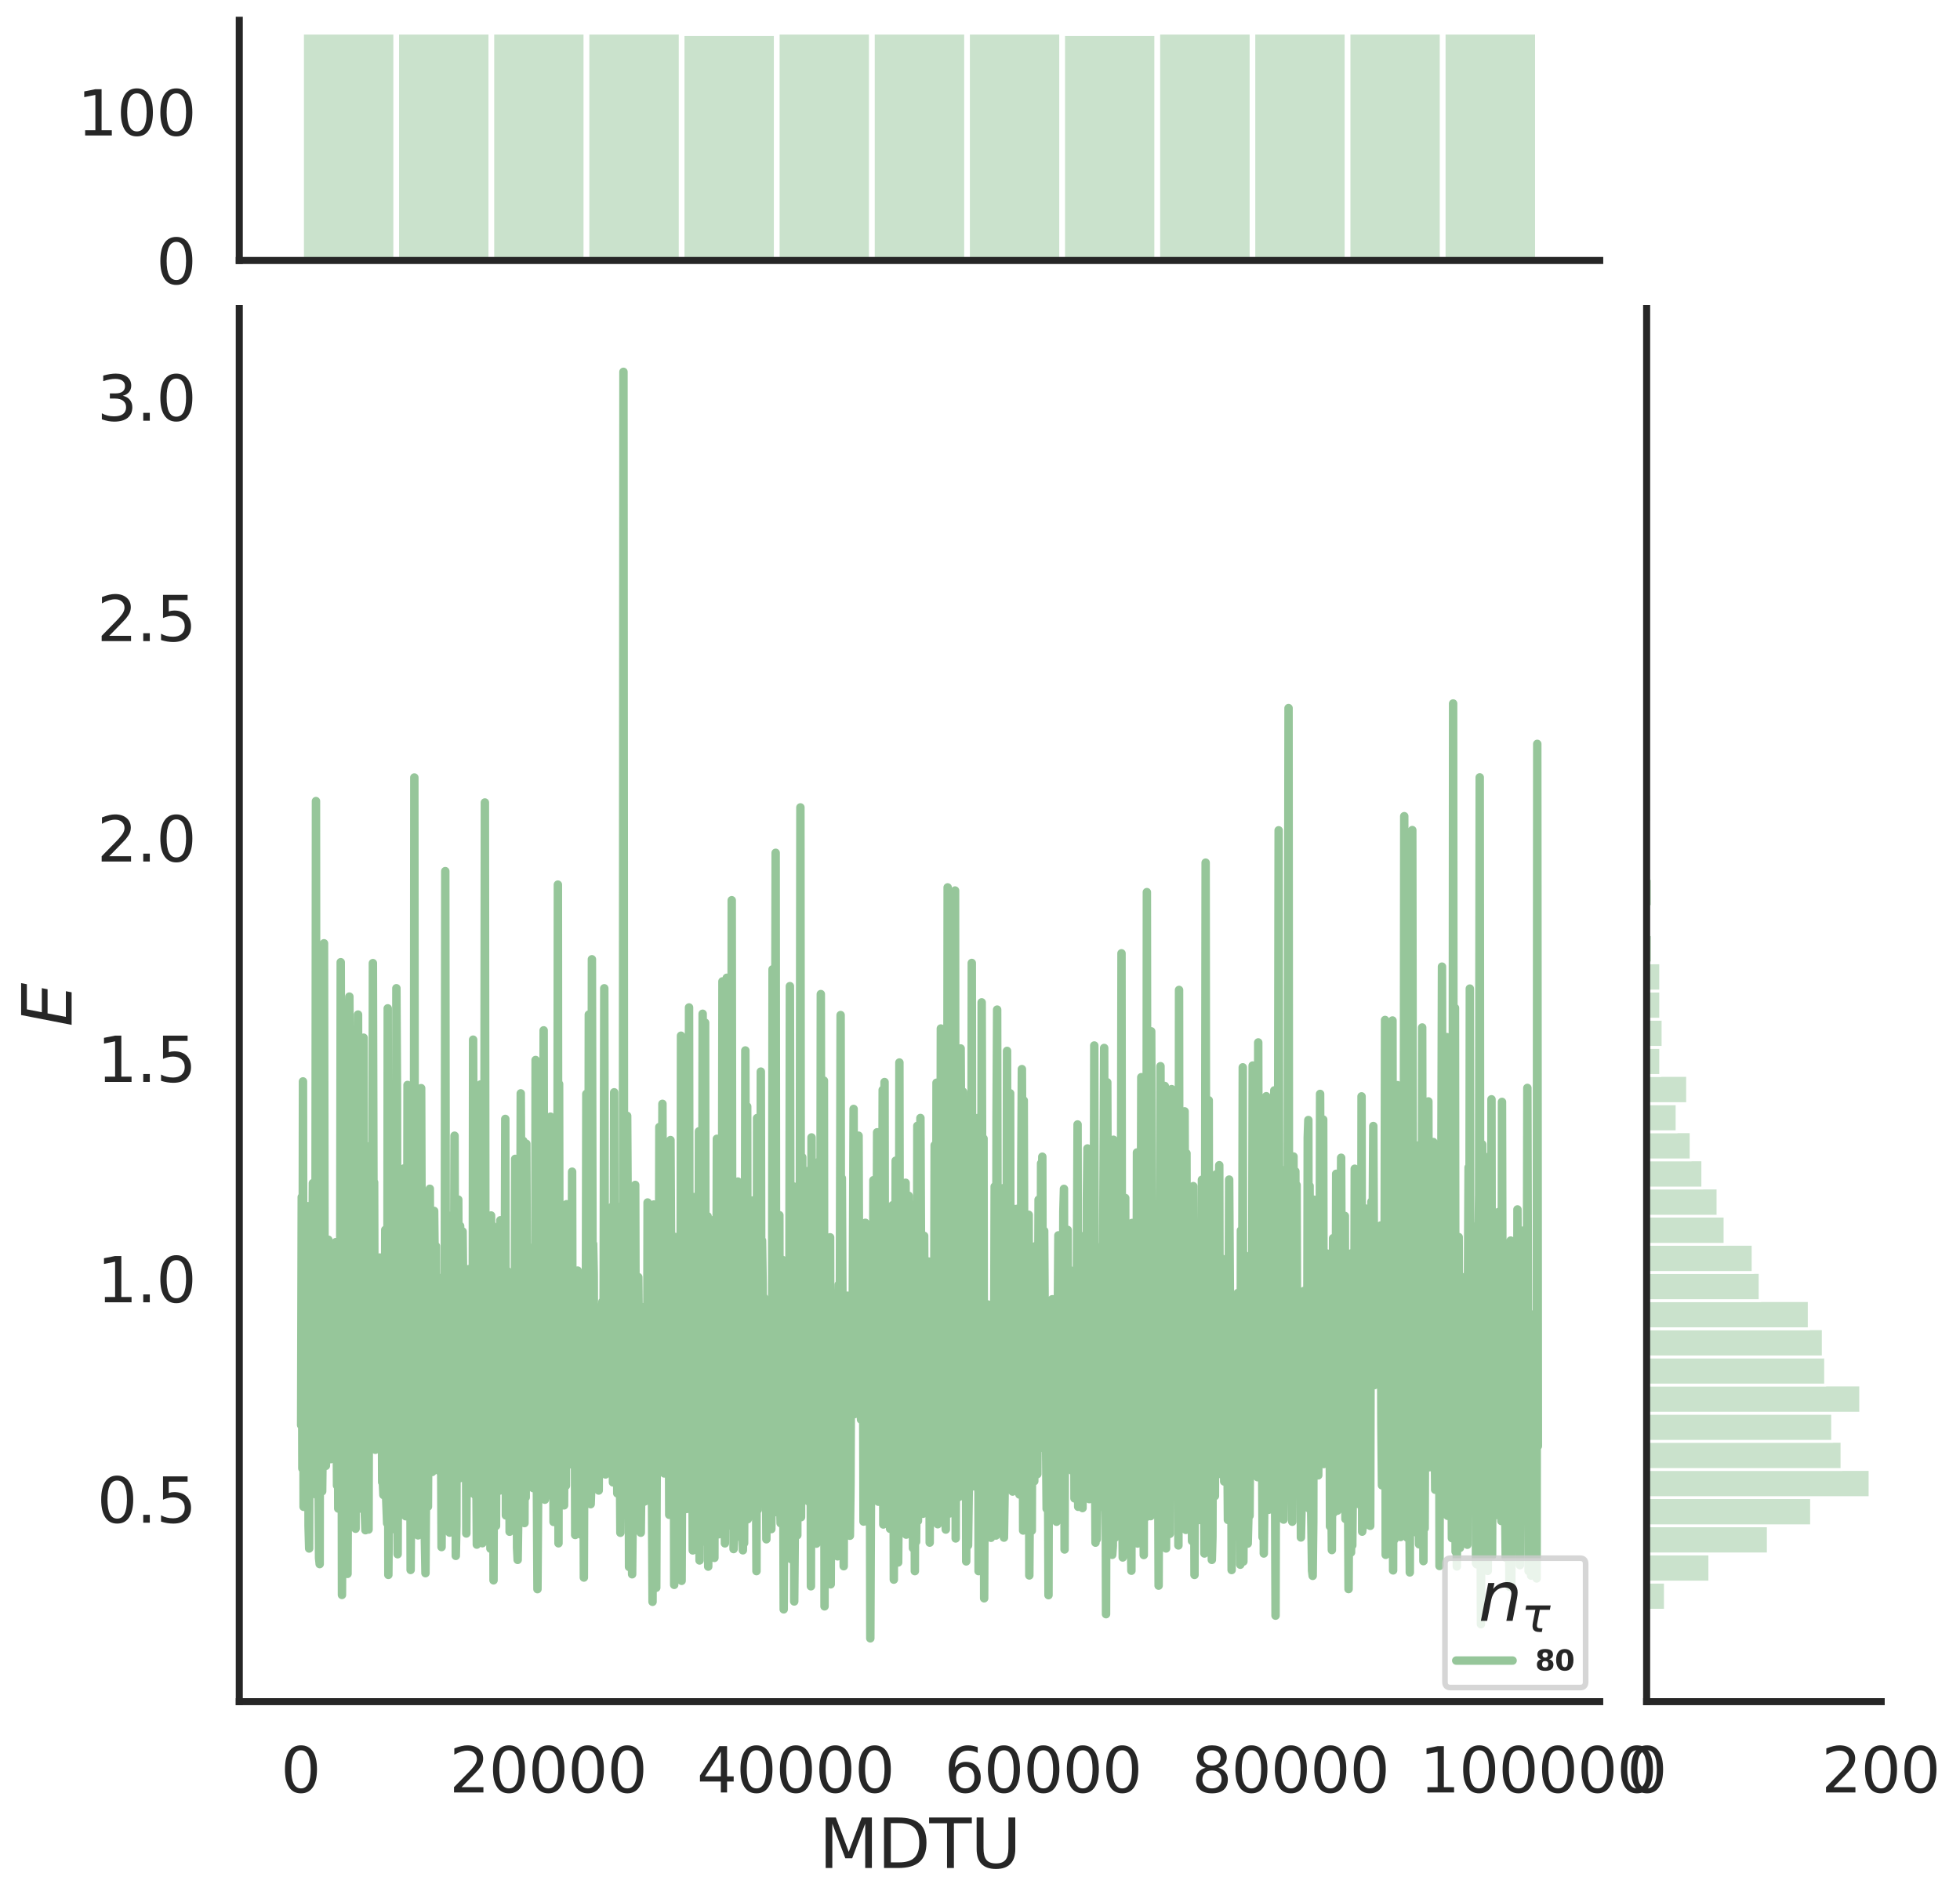 <?xml version="1.0" encoding="utf-8" standalone="no"?>
<!DOCTYPE svg PUBLIC "-//W3C//DTD SVG 1.1//EN"
  "http://www.w3.org/Graphics/SVG/1.1/DTD/svg11.dtd">
<svg height="675.079pt" version="1.1" viewBox="0 0 695.542 675.079" width="695.542pt" xmlns="http://www.w3.org/2000/svg" xmlns:xlink="http://www.w3.org/1999/xlink">
 <defs>
  <style type="text/css">*{stroke-linecap:butt;stroke-linejoin:round;}</style>
 </defs>
 <g id="figure_1">
  <g id="patch_1">
   <path d="M 0 675.079 
L 695.542 675.079 
L 695.542 0 
L 0 0 
z
" style="fill:#ffffff;"/>
  </g>
  <g id="axes_1">
   <g id="patch_2">
    <path d="M 84.914 603.86 
L 567.69 603.86 
L 567.69 109.485 
L 84.914 109.485 
z
" style="fill:none;"/>
   </g>
   <g id="matplotlib.axis_1">
    <g id="xtick_1">
     <g id="text_1">
      <!-- 0 -->
      <g style="fill:#262626;" transform="translate(99.64 636.077)scale(0.22 -0.22)">
       <defs>
        <path d="M 2034 4250 
Q 1547 4250 1301 3770 
Q 1056 3291 1056 2328 
Q 1056 1369 1301 889 
Q 1547 409 2034 409 
Q 2525 409 2770 889 
Q 3016 1369 3016 2328 
Q 3016 3291 2770 3770 
Q 2525 4250 2034 4250 
z
M 2034 4750 
Q 2819 4750 3233 4129 
Q 3647 3509 3647 2328 
Q 3647 1150 3233 529 
Q 2819 -91 2034 -91 
Q 1250 -91 836 529 
Q 422 1150 422 2328 
Q 422 3509 836 4129 
Q 1250 4750 2034 4750 
z
" id="DejaVuSans-30" transform="scale(0.016)"/>
       </defs>
       <use xlink:href="#DejaVuSans-30"/>
      </g>
     </g>
    </g>
    <g id="xtick_2">
     <g id="text_2">
      <!-- 20000 -->
      <g style="fill:#262626;" transform="translate(159.467 636.077)scale(0.22 -0.22)">
       <defs>
        <path d="M 1228 531 
L 3431 531 
L 3431 0 
L 469 0 
L 469 531 
Q 828 903 1448 1529 
Q 2069 2156 2228 2338 
Q 2531 2678 2651 2914 
Q 2772 3150 2772 3378 
Q 2772 3750 2511 3984 
Q 2250 4219 1831 4219 
Q 1534 4219 1204 4116 
Q 875 4013 500 3803 
L 500 4441 
Q 881 4594 1212 4672 
Q 1544 4750 1819 4750 
Q 2544 4750 2975 4387 
Q 3406 4025 3406 3419 
Q 3406 3131 3298 2873 
Q 3191 2616 2906 2266 
Q 2828 2175 2409 1742 
Q 1991 1309 1228 531 
z
" id="DejaVuSans-32" transform="scale(0.016)"/>
       </defs>
       <use xlink:href="#DejaVuSans-32"/>
       <use x="63.623" xlink:href="#DejaVuSans-30"/>
       <use x="127.246" xlink:href="#DejaVuSans-30"/>
       <use x="190.869" xlink:href="#DejaVuSans-30"/>
       <use x="254.492" xlink:href="#DejaVuSans-30"/>
      </g>
     </g>
    </g>
    <g id="xtick_3">
     <g id="text_3">
      <!-- 40000 -->
      <g style="fill:#262626;" transform="translate(247.288 636.077)scale(0.22 -0.22)">
       <defs>
        <path d="M 2419 4116 
L 825 1625 
L 2419 1625 
L 2419 4116 
z
M 2253 4666 
L 3047 4666 
L 3047 1625 
L 3713 1625 
L 3713 1100 
L 3047 1100 
L 3047 0 
L 2419 0 
L 2419 1100 
L 313 1100 
L 313 1709 
L 2253 4666 
z
" id="DejaVuSans-34" transform="scale(0.016)"/>
       </defs>
       <use xlink:href="#DejaVuSans-34"/>
       <use x="63.623" xlink:href="#DejaVuSans-30"/>
       <use x="127.246" xlink:href="#DejaVuSans-30"/>
       <use x="190.869" xlink:href="#DejaVuSans-30"/>
       <use x="254.492" xlink:href="#DejaVuSans-30"/>
      </g>
     </g>
    </g>
    <g id="xtick_4">
     <g id="text_4">
      <!-- 60000 -->
      <g style="fill:#262626;" transform="translate(335.109 636.077)scale(0.22 -0.22)">
       <defs>
        <path d="M 2113 2584 
Q 1688 2584 1439 2293 
Q 1191 2003 1191 1497 
Q 1191 994 1439 701 
Q 1688 409 2113 409 
Q 2538 409 2786 701 
Q 3034 994 3034 1497 
Q 3034 2003 2786 2293 
Q 2538 2584 2113 2584 
z
M 3366 4563 
L 3366 3988 
Q 3128 4100 2886 4159 
Q 2644 4219 2406 4219 
Q 1781 4219 1451 3797 
Q 1122 3375 1075 2522 
Q 1259 2794 1537 2939 
Q 1816 3084 2150 3084 
Q 2853 3084 3261 2657 
Q 3669 2231 3669 1497 
Q 3669 778 3244 343 
Q 2819 -91 2113 -91 
Q 1303 -91 875 529 
Q 447 1150 447 2328 
Q 447 3434 972 4092 
Q 1497 4750 2381 4750 
Q 2619 4750 2861 4703 
Q 3103 4656 3366 4563 
z
" id="DejaVuSans-36" transform="scale(0.016)"/>
       </defs>
       <use xlink:href="#DejaVuSans-36"/>
       <use x="63.623" xlink:href="#DejaVuSans-30"/>
       <use x="127.246" xlink:href="#DejaVuSans-30"/>
       <use x="190.869" xlink:href="#DejaVuSans-30"/>
       <use x="254.492" xlink:href="#DejaVuSans-30"/>
      </g>
     </g>
    </g>
    <g id="xtick_5">
     <g id="text_5">
      <!-- 80000 -->
      <g style="fill:#262626;" transform="translate(422.93 636.077)scale(0.22 -0.22)">
       <defs>
        <path d="M 2034 2216 
Q 1584 2216 1326 1975 
Q 1069 1734 1069 1313 
Q 1069 891 1326 650 
Q 1584 409 2034 409 
Q 2484 409 2743 651 
Q 3003 894 3003 1313 
Q 3003 1734 2745 1975 
Q 2488 2216 2034 2216 
z
M 1403 2484 
Q 997 2584 770 2862 
Q 544 3141 544 3541 
Q 544 4100 942 4425 
Q 1341 4750 2034 4750 
Q 2731 4750 3128 4425 
Q 3525 4100 3525 3541 
Q 3525 3141 3298 2862 
Q 3072 2584 2669 2484 
Q 3125 2378 3379 2068 
Q 3634 1759 3634 1313 
Q 3634 634 3220 271 
Q 2806 -91 2034 -91 
Q 1263 -91 848 271 
Q 434 634 434 1313 
Q 434 1759 690 2068 
Q 947 2378 1403 2484 
z
M 1172 3481 
Q 1172 3119 1398 2916 
Q 1625 2713 2034 2713 
Q 2441 2713 2670 2916 
Q 2900 3119 2900 3481 
Q 2900 3844 2670 4047 
Q 2441 4250 2034 4250 
Q 1625 4250 1398 4047 
Q 1172 3844 1172 3481 
z
" id="DejaVuSans-38" transform="scale(0.016)"/>
       </defs>
       <use xlink:href="#DejaVuSans-38"/>
       <use x="63.623" xlink:href="#DejaVuSans-30"/>
       <use x="127.246" xlink:href="#DejaVuSans-30"/>
       <use x="190.869" xlink:href="#DejaVuSans-30"/>
       <use x="254.492" xlink:href="#DejaVuSans-30"/>
      </g>
     </g>
    </g>
    <g id="xtick_6">
     <g id="text_6">
      <!-- 100000 -->
      <g style="fill:#262626;" transform="translate(503.753 636.077)scale(0.22 -0.22)">
       <defs>
        <path d="M 794 531 
L 1825 531 
L 1825 4091 
L 703 3866 
L 703 4441 
L 1819 4666 
L 2450 4666 
L 2450 531 
L 3481 531 
L 3481 0 
L 794 0 
L 794 531 
z
" id="DejaVuSans-31" transform="scale(0.016)"/>
       </defs>
       <use xlink:href="#DejaVuSans-31"/>
       <use x="63.623" xlink:href="#DejaVuSans-30"/>
       <use x="127.246" xlink:href="#DejaVuSans-30"/>
       <use x="190.869" xlink:href="#DejaVuSans-30"/>
       <use x="254.492" xlink:href="#DejaVuSans-30"/>
       <use x="318.115" xlink:href="#DejaVuSans-30"/>
      </g>
     </g>
    </g>
    <g id="text_7">
     <!-- MDTU -->
     <g style="fill:#262626;" transform="translate(290.596 662.888)scale(0.24 -0.24)">
      <defs>
       <path d="M 628 4666 
L 1569 4666 
L 2759 1491 
L 3956 4666 
L 4897 4666 
L 4897 0 
L 4281 0 
L 4281 4097 
L 3078 897 
L 2444 897 
L 1241 4097 
L 1241 0 
L 628 0 
L 628 4666 
z
" id="DejaVuSans-4d" transform="scale(0.016)"/>
       <path d="M 1259 4147 
L 1259 519 
L 2022 519 
Q 2988 519 3436 956 
Q 3884 1394 3884 2338 
Q 3884 3275 3436 3711 
Q 2988 4147 2022 4147 
L 1259 4147 
z
M 628 4666 
L 1925 4666 
Q 3281 4666 3915 4102 
Q 4550 3538 4550 2338 
Q 4550 1131 3912 565 
Q 3275 0 1925 0 
L 628 0 
L 628 4666 
z
" id="DejaVuSans-44" transform="scale(0.016)"/>
       <path d="M -19 4666 
L 3928 4666 
L 3928 4134 
L 2272 4134 
L 2272 0 
L 1638 0 
L 1638 4134 
L -19 4134 
L -19 4666 
z
" id="DejaVuSans-54" transform="scale(0.016)"/>
       <path d="M 556 4666 
L 1191 4666 
L 1191 1831 
Q 1191 1081 1462 751 
Q 1734 422 2344 422 
Q 2950 422 3222 751 
Q 3494 1081 3494 1831 
L 3494 4666 
L 4128 4666 
L 4128 1753 
Q 4128 841 3676 375 
Q 3225 -91 2344 -91 
Q 1459 -91 1007 375 
Q 556 841 556 1753 
L 556 4666 
z
" id="DejaVuSans-55" transform="scale(0.016)"/>
      </defs>
      <use xlink:href="#DejaVuSans-4d"/>
      <use x="86.279" xlink:href="#DejaVuSans-44"/>
      <use x="163.281" xlink:href="#DejaVuSans-54"/>
      <use x="224.365" xlink:href="#DejaVuSans-55"/>
     </g>
    </g>
   </g>
   <g id="matplotlib.axis_2">
    <g id="ytick_1">
     <g id="text_8">
      <!-- 0.5 -->
      <g style="fill:#262626;" transform="translate(34.428 540.35)scale(0.22 -0.22)">
       <defs>
        <path d="M 684 794 
L 1344 794 
L 1344 0 
L 684 0 
L 684 794 
z
" id="DejaVuSans-2e" transform="scale(0.016)"/>
        <path d="M 691 4666 
L 3169 4666 
L 3169 4134 
L 1269 4134 
L 1269 2991 
Q 1406 3038 1543 3061 
Q 1681 3084 1819 3084 
Q 2600 3084 3056 2656 
Q 3513 2228 3513 1497 
Q 3513 744 3044 326 
Q 2575 -91 1722 -91 
Q 1428 -91 1123 -41 
Q 819 9 494 109 
L 494 744 
Q 775 591 1075 516 
Q 1375 441 1709 441 
Q 2250 441 2565 725 
Q 2881 1009 2881 1497 
Q 2881 1984 2565 2268 
Q 2250 2553 1709 2553 
Q 1456 2553 1204 2497 
Q 953 2441 691 2322 
L 691 4666 
z
" id="DejaVuSans-35" transform="scale(0.016)"/>
       </defs>
       <use xlink:href="#DejaVuSans-30"/>
       <use x="63.623" xlink:href="#DejaVuSans-2e"/>
       <use x="95.41" xlink:href="#DejaVuSans-35"/>
      </g>
     </g>
    </g>
    <g id="ytick_2">
     <g id="text_9">
      <!-- 1.0 -->
      <g style="fill:#262626;" transform="translate(34.428 462.14)scale(0.22 -0.22)">
       <use xlink:href="#DejaVuSans-31"/>
       <use x="63.623" xlink:href="#DejaVuSans-2e"/>
       <use x="95.41" xlink:href="#DejaVuSans-30"/>
      </g>
     </g>
    </g>
    <g id="ytick_3">
     <g id="text_10">
      <!-- 1.5 -->
      <g style="fill:#262626;" transform="translate(34.428 383.93)scale(0.22 -0.22)">
       <use xlink:href="#DejaVuSans-31"/>
       <use x="63.623" xlink:href="#DejaVuSans-2e"/>
       <use x="95.41" xlink:href="#DejaVuSans-35"/>
      </g>
     </g>
    </g>
    <g id="ytick_4">
     <g id="text_11">
      <!-- 2.0 -->
      <g style="fill:#262626;" transform="translate(34.428 305.72)scale(0.22 -0.22)">
       <use xlink:href="#DejaVuSans-32"/>
       <use x="63.623" xlink:href="#DejaVuSans-2e"/>
       <use x="95.41" xlink:href="#DejaVuSans-30"/>
      </g>
     </g>
    </g>
    <g id="ytick_5">
     <g id="text_12">
      <!-- 2.5 -->
      <g style="fill:#262626;" transform="translate(34.428 227.509)scale(0.22 -0.22)">
       <use xlink:href="#DejaVuSans-32"/>
       <use x="63.623" xlink:href="#DejaVuSans-2e"/>
       <use x="95.41" xlink:href="#DejaVuSans-35"/>
      </g>
     </g>
    </g>
    <g id="ytick_6">
     <g id="text_13">
      <!-- 3.0 -->
      <g style="fill:#262626;" transform="translate(34.428 149.299)scale(0.22 -0.22)">
       <defs>
        <path d="M 2597 2516 
Q 3050 2419 3304 2112 
Q 3559 1806 3559 1356 
Q 3559 666 3084 287 
Q 2609 -91 1734 -91 
Q 1441 -91 1130 -33 
Q 819 25 488 141 
L 488 750 
Q 750 597 1062 519 
Q 1375 441 1716 441 
Q 2309 441 2620 675 
Q 2931 909 2931 1356 
Q 2931 1769 2642 2001 
Q 2353 2234 1838 2234 
L 1294 2234 
L 1294 2753 
L 1863 2753 
Q 2328 2753 2575 2939 
Q 2822 3125 2822 3475 
Q 2822 3834 2567 4026 
Q 2313 4219 1838 4219 
Q 1578 4219 1281 4162 
Q 984 4106 628 3988 
L 628 4550 
Q 988 4650 1302 4700 
Q 1616 4750 1894 4750 
Q 2613 4750 3031 4423 
Q 3450 4097 3450 3541 
Q 3450 3153 3228 2886 
Q 3006 2619 2597 2516 
z
" id="DejaVuSans-33" transform="scale(0.016)"/>
       </defs>
       <use xlink:href="#DejaVuSans-33"/>
       <use x="63.623" xlink:href="#DejaVuSans-2e"/>
       <use x="95.41" xlink:href="#DejaVuSans-30"/>
      </g>
     </g>
    </g>
    <g id="text_14">
     <!-- $E$ -->
     <g style="fill:#262626;" transform="translate(25.436 364.352)rotate(-90)scale(0.24 -0.24)">
      <defs>
       <path d="M 1081 4666 
L 4031 4666 
L 3928 4134 
L 1606 4134 
L 1338 2753 
L 3566 2753 
L 3463 2222 
L 1234 2222 
L 909 531 
L 3284 531 
L 3181 0 
L 172 0 
L 1081 4666 
z
" id="DejaVuSans-Oblique-45" transform="scale(0.016)"/>
      </defs>
      <use transform="translate(0 0.094)" xlink:href="#DejaVuSans-Oblique-45"/>
     </g>
    </g>
   </g>
   <g id="line2d_1">
    <path clip-path="url(#p1d5532ff21)" d="M 106.859 505.725 
L 107.078 424.785 
L 107.298 521.108 
L 107.517 383.753 
L 107.737 534.722 
L 107.956 492.807 
L 108.396 533.569 
L 108.615 452.623 
L 108.835 479.857 
L 109.054 463.941 
L 109.274 428.032 
L 109.493 541.508 
L 109.713 549.511 
L 109.932 444.047 
L 110.591 496.805 
L 111.03 419.851 
L 111.25 517.069 
L 111.469 449.253 
L 111.689 513.338 
L 111.908 484.624 
L 112.128 284.278 
L 112.348 530.489 
L 112.567 524.331 
L 112.787 491.123 
L 113.226 552.91 
L 113.445 555.044 
L 113.665 373.866 
L 113.884 382.537 
L 114.104 508.865 
L 114.324 529.219 
L 114.543 510.076 
L 114.763 464.722 
L 114.982 334.746 
L 115.202 462.897 
L 115.641 520.176 
L 115.86 494.411 
L 116.08 440.519 
L 116.299 498.903 
L 116.519 439.944 
L 116.739 464.276 
L 116.958 509.725 
L 117.178 507.211 
L 117.397 517.804 
L 117.617 504.389 
L 117.836 505.825 
L 118.056 475.892 
L 118.275 501.826 
L 118.495 485.518 
L 118.715 512.869 
L 118.934 511.988 
L 119.154 440.795 
L 119.593 527.144 
L 119.812 460.034 
L 120.032 535.327 
L 120.251 534.002 
L 120.471 473.577 
L 120.691 467.448 
L 120.91 341.453 
L 121.13 419.394 
L 121.349 565.983 
L 121.569 526.22 
L 121.788 523.539 
L 122.008 497.698 
L 122.227 517.972 
L 122.447 499.514 
L 122.667 510.814 
L 122.886 447.266 
L 123.325 558.511 
L 123.545 506.808 
L 123.764 360.488 
L 123.984 353.658 
L 124.203 399.212 
L 124.423 521.187 
L 124.643 528.138 
L 124.862 490.16 
L 125.082 369.325 
L 125.301 462.539 
L 125.521 403.94 
L 125.96 531.666 
L 126.179 542.496 
L 126.399 394.685 
L 126.618 497.743 
L 126.838 402.514 
L 127.058 360.03 
L 127.277 504.071 
L 127.497 492.199 
L 127.716 465.737 
L 127.936 515.111 
L 128.155 506.657 
L 128.375 535.429 
L 128.594 496.692 
L 128.814 514.392 
L 129.034 368.239 
L 129.253 486.518 
L 129.473 537.629 
L 129.692 543.019 
L 129.912 540.49 
L 130.131 531.898 
L 130.351 513.023 
L 130.57 406.809 
L 130.79 542.776 
L 131.01 453.92 
L 131.229 492.839 
L 131.449 475.756 
L 131.668 423.101 
L 131.888 489.199 
L 132.107 500.681 
L 132.327 341.778 
L 132.546 428.58 
L 132.766 419.586 
L 132.986 495.86 
L 133.205 514.47 
L 133.425 447.312 
L 133.644 453.441 
L 133.864 464.042 
L 134.083 450.208 
L 134.303 467.947 
L 134.522 448.158 
L 134.742 446.257 
L 134.962 508.236 
L 135.181 501.187 
L 135.401 475.122 
L 135.62 525.972 
L 135.84 525.66 
L 136.059 530.514 
L 136.279 491.4 
L 136.498 526.664 
L 136.718 436.416 
L 136.937 528.775 
L 137.377 540.562 
L 137.596 357.826 
L 137.816 558.881 
L 138.255 502.631 
L 138.474 482.265 
L 138.694 540.477 
L 138.913 460.518 
L 139.133 462.979 
L 139.353 413.527 
L 139.572 540.588 
L 139.792 542.628 
L 140.231 421.442 
L 140.45 510.48 
L 140.67 350.693 
L 140.889 388.024 
L 141.109 551.538 
L 141.329 494.026 
L 141.768 523.88 
L 141.987 537.683 
L 142.207 455.723 
L 142.646 524.876 
L 142.865 420.526 
L 143.085 463.467 
L 143.305 414.655 
L 143.524 514.456 
L 143.744 490.885 
L 143.963 538.059 
L 144.183 485.347 
L 144.402 519.236 
L 144.622 385.017 
L 145.061 513.393 
L 145.5 445.546 
L 145.72 557.12 
L 145.939 523.934 
L 146.159 454.531 
L 146.598 482.944 
L 146.817 524.781 
L 147.037 275.904 
L 147.256 506.566 
L 147.476 414.286 
L 147.696 498.822 
L 147.915 442.26 
L 148.135 458.462 
L 148.354 544.851 
L 148.574 505.248 
L 148.793 443.861 
L 149.013 502.816 
L 149.232 414.376 
L 149.452 386.151 
L 149.891 514.744 
L 150.111 470.068 
L 150.33 527.155 
L 150.55 515.029 
L 150.769 546.313 
L 150.989 558.265 
L 151.428 493.647 
L 151.648 438.557 
L 151.867 534.663 
L 152.087 492.745 
L 152.306 473.185 
L 152.526 421.853 
L 152.745 490.494 
L 152.965 464.974 
L 153.184 512.707 
L 153.404 522.338 
L 153.624 442.689 
L 153.843 452.389 
L 154.063 429.712 
L 154.282 449.078 
L 154.502 481.485 
L 154.721 442.209 
L 154.941 510.505 
L 155.16 508.421 
L 155.38 465.014 
L 155.6 484.891 
L 155.819 521.971 
L 156.039 505.817 
L 156.258 453.513 
L 156.697 549.002 
L 156.917 505.178 
L 157.136 534.989 
L 157.356 504.699 
L 157.575 503.833 
L 157.795 503.748 
L 158.015 309.14 
L 158.234 499.7 
L 158.454 461.952 
L 158.673 508.178 
L 158.893 527.903 
L 159.112 431.327 
L 159.332 452.836 
L 159.551 543.877 
L 159.991 513.32 
L 160.21 513.402 
L 160.43 539.494 
L 160.649 480.582 
L 160.869 455.389 
L 161.088 466.651 
L 161.308 403.024 
L 161.747 552.126 
L 161.967 541.376 
L 162.186 425.982 
L 162.406 522.164 
L 162.625 425.689 
L 163.064 524.613 
L 163.284 435.02 
L 163.503 446.899 
L 163.723 489.871 
L 163.943 481.622 
L 164.162 437.017 
L 164.382 457.833 
L 164.601 507.351 
L 164.821 480.451 
L 165.04 468.69 
L 165.26 471.612 
L 165.479 544.186 
L 165.919 465.222 
L 166.138 514.22 
L 166.358 450.373 
L 166.797 526.343 
L 167.016 468.419 
L 167.236 462.065 
L 167.455 526.216 
L 167.675 529.894 
L 167.894 368.942 
L 168.334 510.052 
L 168.553 500.606 
L 168.773 530.769 
L 168.992 515.006 
L 169.212 548.13 
L 169.431 464.448 
L 169.651 522.554 
L 169.87 520.665 
L 170.09 489.579 
L 170.31 500.537 
L 170.529 384.834 
L 170.749 447.503 
L 170.968 390.571 
L 171.188 547.627 
L 171.846 461.475 
L 172.066 284.774 
L 172.286 479.259 
L 172.505 533.969 
L 172.725 535.042 
L 172.944 449.869 
L 173.164 449.789 
L 173.603 434.355 
L 173.822 530.274 
L 174.042 549.555 
L 174.262 431.33 
L 174.481 508.849 
L 174.701 434.829 
L 174.92 441.854 
L 175.14 560.798 
L 175.359 480.713 
L 175.579 526.21 
L 175.798 528.588 
L 176.018 541.503 
L 176.238 475.581 
L 176.457 508.621 
L 176.677 510.49 
L 176.896 487.693 
L 177.116 440.196 
L 177.335 528.956 
L 177.555 433.031 
L 177.774 498.981 
L 177.994 520.391 
L 178.213 490.79 
L 178.433 437.87 
L 178.653 513.741 
L 179.092 474.99 
L 179.311 397.062 
L 179.531 537.768 
L 179.75 530.133 
L 179.97 450.993 
L 180.189 493.129 
L 180.409 496.04 
L 180.629 473.342 
L 180.848 543.561 
L 181.287 506.546 
L 181.507 533.055 
L 182.165 455.177 
L 182.385 503.517 
L 182.605 517.585 
L 182.824 411.249 
L 183.044 411.623 
L 183.263 429.044 
L 183.483 549.218 
L 183.702 553.548 
L 183.922 538.517 
L 184.141 450.552 
L 184.361 440.657 
L 184.581 465.97 
L 184.8 388 
L 185.459 525.309 
L 185.678 404.846 
L 186.117 540.492 
L 186.337 477.514 
L 186.557 531.372 
L 186.776 405.862 
L 186.996 465.474 
L 187.215 485.175 
L 187.435 517.205 
L 187.654 470.424 
L 187.874 520.394 
L 188.093 459.872 
L 188.313 507.982 
L 188.532 442.811 
L 188.752 504.958 
L 188.972 523.038 
L 189.191 528.077 
L 189.411 514.568 
L 189.63 475.75 
L 189.85 525.671 
L 190.069 376.154 
L 190.289 431.057 
L 190.508 525.993 
L 190.728 563.943 
L 190.948 533.973 
L 191.167 478.235 
L 191.387 464.096 
L 191.606 480.311 
L 191.826 512.096 
L 192.045 494.432 
L 192.265 525.878 
L 192.484 477.884 
L 192.704 466.908 
L 192.924 365.636 
L 193.143 493.174 
L 193.363 532.186 
L 193.802 469.706 
L 194.021 523.703 
L 194.241 503.041 
L 194.46 459.656 
L 194.68 500.879 
L 194.9 471.003 
L 195.119 459.953 
L 195.339 396.261 
L 195.778 530.843 
L 195.997 504.527 
L 196.217 462.662 
L 196.436 540.077 
L 196.656 490.69 
L 196.876 525.598 
L 197.095 465.844 
L 197.315 475.947 
L 197.534 462.907 
L 197.754 479.28 
L 197.973 313.921 
L 198.193 547.667 
L 198.412 384.676 
L 198.632 507.896 
L 198.851 463.782 
L 199.071 522.828 
L 199.291 534.204 
L 199.51 533.206 
L 199.73 443.331 
L 200.169 534.205 
L 200.608 438.443 
L 200.827 527.247 
L 201.047 427.345 
L 201.267 503.287 
L 201.486 468.387 
L 201.706 474.824 
L 201.925 502.703 
L 202.145 492.49 
L 202.364 500.016 
L 202.584 519.609 
L 202.803 486.739 
L 203.023 415.79 
L 203.243 515.615 
L 203.462 478.131 
L 203.682 508.593 
L 203.901 451.201 
L 204.121 544.715 
L 204.34 453.024 
L 204.56 541.217 
L 204.779 542.64 
L 204.999 450.889 
L 205.219 507.679 
L 205.438 471.872 
L 205.658 493.211 
L 205.877 471.018 
L 206.097 544.546 
L 206.316 520.342 
L 206.536 514.026 
L 206.755 495.882 
L 206.975 499.128 
L 207.195 559.816 
L 207.414 494.872 
L 207.634 523.271 
L 207.853 489.192 
L 208.073 388.184 
L 208.292 517.567 
L 208.512 461.607 
L 208.731 517.037 
L 208.951 360.042 
L 209.17 531.153 
L 209.39 494.757 
L 209.61 533.787 
L 209.829 527.738 
L 210.049 340.418 
L 210.268 446.194 
L 210.488 441.452 
L 210.707 452.202 
L 210.927 527.687 
L 211.146 476.017 
L 211.366 526.211 
L 211.805 469.681 
L 212.025 467.221 
L 212.244 485.656 
L 212.464 528.934 
L 212.683 489.552 
L 212.903 495.339 
L 213.122 506.075 
L 213.342 494.412 
L 213.562 466.307 
L 213.781 461.912 
L 214.001 523.005 
L 214.22 457.658 
L 214.44 350.71 
L 214.659 472.753 
L 214.879 523.226 
L 215.098 478.769 
L 215.318 517.158 
L 215.538 463.452 
L 215.757 490.833 
L 215.977 485.813 
L 216.196 496.529 
L 216.635 489.037 
L 216.855 460.837 
L 217.074 495.635 
L 217.294 428.142 
L 217.514 526.049 
L 217.733 483.488 
L 217.953 387.618 
L 218.172 515.667 
L 218.392 471.425 
L 218.611 513.123 
L 218.831 493.937 
L 219.05 529.946 
L 219.27 460.384 
L 219.489 484.25 
L 219.709 476.884 
L 220.148 543.927 
L 220.368 514.127 
L 220.587 427.841 
L 220.807 531.356 
L 221.026 506.238 
L 221.246 131.956 
L 221.465 469.187 
L 221.685 509.127 
L 221.905 522.588 
L 222.124 501.204 
L 222.344 501.976 
L 222.563 395.98 
L 222.783 434.929 
L 223.002 451.234 
L 223.222 556.041 
L 223.441 472.238 
L 223.881 489.848 
L 224.1 543.135 
L 224.32 558.656 
L 224.539 537.925 
L 224.759 531.759 
L 224.978 521.502 
L 225.417 420.488 
L 225.637 496.037 
L 225.857 494.763 
L 226.076 532.201 
L 226.515 453.195 
L 226.735 477.349 
L 226.954 475.926 
L 227.174 467.804 
L 227.393 543.903 
L 227.613 522.637 
L 227.833 485.26 
L 228.052 522.43 
L 228.272 533.074 
L 228.491 520.728 
L 228.711 463.777 
L 228.93 532.751 
L 229.15 484.318 
L 229.369 500.271 
L 229.589 531.832 
L 229.808 426.724 
L 230.028 458.776 
L 230.248 517.057 
L 230.467 473.596 
L 230.687 488.086 
L 230.906 511.3 
L 231.126 488.113 
L 231.565 568.425 
L 232.004 427.437 
L 232.224 506.229 
L 232.443 461.741 
L 232.663 544.774 
L 232.882 563.433 
L 233.321 455.573 
L 233.541 471.371 
L 233.76 498.707 
L 233.98 399.941 
L 234.2 497.766 
L 234.419 428.053 
L 234.858 457.811 
L 235.078 391.71 
L 235.517 514.403 
L 235.736 522.871 
L 235.956 442.954 
L 236.176 411.308 
L 236.395 496.706 
L 236.615 482.873 
L 236.834 460.929 
L 237.054 511.387 
L 237.273 464.08 
L 237.493 537.551 
L 237.932 404.571 
L 238.371 484.98 
L 238.591 497.205 
L 238.81 530.72 
L 239.03 452.666 
L 239.249 562.412 
L 239.469 438.929 
L 239.688 445.322 
L 239.908 518.891 
L 240.127 483.77 
L 240.347 488.107 
L 240.567 485.518 
L 240.786 495.135 
L 241.006 524.244 
L 241.225 529.117 
L 241.445 506.068 
L 241.664 367.541 
L 241.884 560.984 
L 242.103 509.682 
L 242.323 531.821 
L 242.543 393.36 
L 242.982 508.079 
L 243.201 516.341 
L 243.421 492.986 
L 243.64 535.486 
L 243.86 402.368 
L 244.299 517.283 
L 244.519 357.507 
L 244.738 492.463 
L 244.958 492.221 
L 245.177 503.065 
L 245.397 427.187 
L 245.836 550.19 
L 246.275 424.795 
L 246.495 514.964 
L 246.714 510.064 
L 246.934 465.807 
L 247.153 548.739 
L 247.373 426.925 
L 247.592 544.97 
L 247.812 511.341 
L 248.031 401.464 
L 248.251 553.754 
L 248.69 459.341 
L 248.91 445.735 
L 249.129 496.194 
L 249.349 359.75 
L 249.788 469.053 
L 250.007 499.329 
L 250.227 362.898 
L 250.446 541.426 
L 250.666 531.123 
L 250.886 547.5 
L 251.105 431.6 
L 251.325 555.938 
L 251.764 498.876 
L 251.983 536.694 
L 252.203 535.718 
L 252.422 453.184 
L 252.642 495.374 
L 252.862 497.385 
L 253.081 538.068 
L 253.301 511.527 
L 253.52 552.843 
L 253.74 432.62 
L 253.959 520.713 
L 254.179 494.152 
L 254.398 404.117 
L 254.618 435.724 
L 254.838 529.027 
L 255.057 544.461 
L 255.496 417.869 
L 255.935 516.475 
L 256.155 474.012 
L 256.374 348.264 
L 256.594 539.793 
L 256.814 444.745 
L 257.253 547.687 
L 257.472 484.254 
L 257.692 495.014 
L 257.911 346.986 
L 258.35 504.871 
L 258.57 541.318 
L 259.009 455.23 
L 259.229 538.33 
L 259.448 526.11 
L 259.668 319.467 
L 259.887 484.704 
L 260.107 471.802 
L 260.326 549.712 
L 260.546 545.929 
L 260.765 544.547 
L 261.205 504.805 
L 261.644 534.893 
L 261.863 419.29 
L 262.083 493.796 
L 262.302 499.135 
L 262.522 545.334 
L 262.741 522.755 
L 262.961 434.909 
L 263.181 432.982 
L 263.4 475.753 
L 263.62 550.148 
L 263.839 538.548 
L 264.059 547.608 
L 264.278 497.96 
L 264.498 372.773 
L 264.717 460.71 
L 264.937 475.622 
L 265.157 392.632 
L 265.376 539.115 
L 265.596 458.642 
L 265.815 507.302 
L 266.035 434.765 
L 266.254 517.509 
L 266.474 480.568 
L 266.693 505.761 
L 266.913 426.034 
L 267.352 530.306 
L 267.572 439.223 
L 267.791 521.542 
L 268.011 523.786 
L 268.23 504.55 
L 268.45 557.533 
L 268.669 396.755 
L 268.889 535.821 
L 269.108 494.053 
L 269.328 479.18 
L 269.548 489.791 
L 269.767 489.479 
L 269.987 380.274 
L 270.206 479.674 
L 270.426 440.227 
L 270.645 455.594 
L 270.865 499.63 
L 271.084 460.461 
L 271.304 526.089 
L 271.524 505.898 
L 271.743 509.453 
L 271.963 546.234 
L 272.182 500.246 
L 272.402 532.253 
L 272.621 542.701 
L 272.841 497.156 
L 273.06 519.203 
L 273.28 520.868 
L 273.5 479.593 
L 273.719 542.627 
L 273.939 518.797 
L 274.158 343.979 
L 274.378 454.622 
L 274.597 480.653 
L 274.817 451.12 
L 275.036 402.244 
L 275.256 302.635 
L 275.476 536.595 
L 275.695 518.707 
L 275.915 490.987 
L 276.134 485.743 
L 276.354 498.274 
L 276.573 431.215 
L 276.793 530.174 
L 277.012 540.538 
L 277.232 497.765 
L 277.452 498.7 
L 277.671 447.091 
L 278.11 571.103 
L 278.33 528.031 
L 278.549 511.6 
L 278.769 516.595 
L 278.988 508.947 
L 279.427 526.463 
L 279.647 519.522 
L 279.867 536.705 
L 280.086 486.073 
L 280.306 349.949 
L 280.745 553.284 
L 280.964 473.847 
L 281.184 543.403 
L 281.623 421.036 
L 281.843 568.302 
L 282.062 542.375 
L 282.282 465.583 
L 282.721 533.385 
L 282.94 544.799 
L 283.16 447.9 
L 283.379 483.674 
L 283.599 427.04 
L 283.819 438.268 
L 284.038 286.518 
L 284.258 538.398 
L 284.697 410.644 
L 284.916 520.695 
L 285.136 517.647 
L 285.355 501.106 
L 285.575 457.961 
L 285.795 516.54 
L 286.014 459.623 
L 286.234 456.707 
L 286.453 415.587 
L 286.892 532.793 
L 287.112 500.704 
L 287.331 513.331 
L 287.551 415.448 
L 287.771 562.918 
L 287.99 403.633 
L 288.429 537.564 
L 288.649 541.689 
L 288.868 491.177 
L 289.088 530.369 
L 289.307 427.88 
L 289.527 466.461 
L 289.746 547.774 
L 289.966 493.998 
L 290.186 470.693 
L 290.405 528.742 
L 290.625 412.199 
L 290.844 525.834 
L 291.064 481.757 
L 291.283 352.766 
L 291.503 494.665 
L 291.722 531.942 
L 291.942 486.746 
L 292.162 409.961 
L 292.381 383.468 
L 292.601 570.044 
L 292.82 465.816 
L 293.04 476.708 
L 293.259 440.648 
L 293.479 507.864 
L 293.698 475.009 
L 293.918 505.241 
L 294.138 479.394 
L 294.357 472.457 
L 294.577 439.079 
L 294.796 562.222 
L 295.016 510.969 
L 295.235 497.805 
L 295.455 467.994 
L 295.674 536.02 
L 295.894 466.336 
L 296.114 479.503 
L 296.333 523.649 
L 296.553 469.92 
L 296.772 525.211 
L 296.992 497.067 
L 297.211 552.284 
L 297.431 467.407 
L 297.65 455.831 
L 297.87 523.206 
L 298.309 360.215 
L 298.529 551.877 
L 298.748 418.102 
L 299.407 555.798 
L 299.626 486.612 
L 299.846 489.338 
L 300.065 500.788 
L 300.285 524.939 
L 300.505 530.575 
L 300.724 459.806 
L 300.944 533.192 
L 301.163 469.568 
L 301.383 471.642 
L 301.602 544.982 
L 301.822 526.692 
L 302.041 471.419 
L 302.261 473.258 
L 302.481 494.039 
L 302.92 393.521 
L 303.139 500.513 
L 303.359 501.801 
L 303.578 499.36 
L 303.798 476.79 
L 304.017 425.602 
L 304.237 476.862 
L 304.457 486.289 
L 304.676 403.018 
L 304.896 462.448 
L 305.335 494.07 
L 305.554 503.769 
L 305.774 476.377 
L 305.993 486.872 
L 306.213 459.213 
L 306.433 539.949 
L 306.652 475.839 
L 306.872 523.722 
L 307.091 433.936 
L 307.311 539.862 
L 307.53 466.944 
L 307.75 495.611 
L 307.969 464.917 
L 308.189 523.798 
L 308.628 475.169 
L 308.848 581.388 
L 309.287 484.233 
L 309.506 489.934 
L 309.726 491.75 
L 309.945 418.803 
L 310.165 489.965 
L 310.384 508.173 
L 310.604 458.563 
L 310.824 518.897 
L 311.263 401.811 
L 311.482 506.947 
L 311.702 532.9 
L 312.141 454.785 
L 312.58 519.357 
L 312.8 494.885 
L 313.019 455.435 
L 313.239 386.771 
L 313.458 540.985 
L 313.897 383.989 
L 314.117 518.096 
L 314.336 515.265 
L 314.556 492.592 
L 314.776 505.803 
L 314.995 529.875 
L 315.215 514.349 
L 315.434 515.135 
L 315.654 444.327 
L 315.873 542.52 
L 316.093 478.901 
L 316.312 482.831 
L 316.532 498.024 
L 316.752 427.68 
L 316.971 467.414 
L 317.191 560.553 
L 317.41 460.888 
L 317.63 517.077 
L 317.849 411.879 
L 318.069 443.001 
L 318.288 496.123 
L 318.508 484.821 
L 318.728 554.47 
L 318.947 528.796 
L 319.167 377.05 
L 319.386 502.948 
L 319.606 518.252 
L 319.825 471.321 
L 320.045 543.035 
L 320.264 503.485 
L 320.484 526.753 
L 320.703 532.13 
L 320.923 491.095 
L 321.143 471.534 
L 321.362 419.721 
L 321.582 544.593 
L 321.801 506.788 
L 322.021 519.119 
L 322.24 543.483 
L 322.46 424.33 
L 322.679 532.261 
L 322.899 534.897 
L 323.119 492.749 
L 323.338 536.018 
L 323.558 427.504 
L 323.777 468.928 
L 323.997 549.384 
L 324.216 474.041 
L 324.436 480.353 
L 324.655 557.54 
L 324.875 475.262 
L 325.095 547.124 
L 325.314 523.958 
L 325.534 399.518 
L 325.753 539.742 
L 325.973 469.065 
L 326.192 509.518 
L 326.412 483.078 
L 326.631 396.735 
L 326.851 447.946 
L 327.29 494.017 
L 327.51 537.189 
L 327.949 438.562 
L 328.388 533.173 
L 328.607 447.741 
L 329.047 496.343 
L 329.266 523.919 
L 329.486 447.663 
L 329.705 459.375 
L 329.925 547.421 
L 330.144 493.856 
L 330.364 515.649 
L 330.583 517.865 
L 330.803 527.28 
L 331.022 466.094 
L 331.462 489.453 
L 331.681 406.391 
L 331.901 435.592 
L 332.12 538.203 
L 332.34 384.232 
L 332.779 540.893 
L 332.998 455.783 
L 333.218 503.265 
L 333.438 507.881 
L 333.657 474.311 
L 333.877 364.982 
L 334.316 487.288 
L 334.535 527.452 
L 334.755 529.822 
L 334.974 529.973 
L 335.194 500.598 
L 335.414 535.873 
L 335.633 542.789 
L 335.853 447.607 
L 336.072 477.598 
L 336.292 314.898 
L 336.511 480.603 
L 336.731 525.559 
L 336.95 537.078 
L 337.17 396.755 
L 337.39 498.212 
L 337.609 536.45 
L 337.829 479.296 
L 338.048 390.465 
L 338.268 497.384 
L 338.487 447.949 
L 338.707 455.405 
L 338.926 316.013 
L 339.146 545.943 
L 339.366 481.141 
L 339.585 531.779 
L 339.805 401.839 
L 340.024 395.695 
L 340.244 509.42 
L 340.463 531.113 
L 340.683 486.013 
L 340.902 372.06 
L 341.122 411.148 
L 341.561 514.663 
L 341.781 387.441 
L 342 508.8 
L 342.22 513.917 
L 342.439 526.919 
L 342.659 434.587 
L 342.878 554.085 
L 343.098 479.332 
L 343.317 543.788 
L 343.537 548.423 
L 343.976 514.223 
L 344.196 515.99 
L 344.415 494.228 
L 344.635 495.157 
L 344.854 341.723 
L 345.074 488.038 
L 345.293 432.199 
L 345.513 527.444 
L 345.733 491.969 
L 345.952 510.347 
L 346.172 490.561 
L 346.391 487.548 
L 346.611 505.497 
L 346.83 396.77 
L 347.05 407.305 
L 347.269 557.536 
L 347.928 441.96 
L 348.148 483.768 
L 348.367 355.705 
L 348.806 504.594 
L 349.026 404.025 
L 349.245 567.183 
L 349.465 512.749 
L 349.685 496.045 
L 349.904 518.38 
L 350.124 514.48 
L 350.343 525.661 
L 350.563 462.917 
L 351.002 489.743 
L 351.221 512.985 
L 351.441 493.357 
L 351.66 545.713 
L 351.88 473.124 
L 352.1 487.627 
L 352.319 528.8 
L 352.758 490.469 
L 352.978 421.042 
L 353.197 536.163 
L 353.417 544.906 
L 353.636 397.068 
L 353.856 358.275 
L 354.076 475.045 
L 354.295 518.966 
L 354.515 498.195 
L 354.734 520.724 
L 354.954 523.473 
L 355.173 524.8 
L 355.393 497.146 
L 355.832 421.679 
L 356.052 427.665 
L 356.271 545.65 
L 356.491 531.028 
L 356.71 508.968 
L 356.93 525.053 
L 357.149 476.476 
L 357.369 372.927 
L 357.588 507.518 
L 357.808 448.334 
L 358.028 445.799 
L 358.247 514.357 
L 358.467 387.96 
L 358.686 517.708 
L 358.906 467.956 
L 359.125 525.65 
L 359.345 529.301 
L 359.564 428.925 
L 359.784 520.079 
L 360.003 490.189 
L 360.223 494.635 
L 360.443 456.655 
L 360.662 467.755 
L 360.882 428.988 
L 361.101 511.07 
L 361.321 447.788 
L 361.54 513.806 
L 361.76 530.349 
L 361.979 468.438 
L 362.199 524.789 
L 362.419 413.704 
L 362.638 379.393 
L 362.858 428.93 
L 363.077 543.129 
L 363.297 390.509 
L 363.736 538.318 
L 363.955 447.249 
L 364.175 515.568 
L 364.395 534.174 
L 364.614 499.772 
L 364.834 515.51 
L 365.053 431.086 
L 365.273 559.069 
L 365.712 496.531 
L 365.931 513.775 
L 366.151 543.18 
L 366.371 472.625 
L 366.59 494.199 
L 366.81 494.559 
L 367.029 525.637 
L 367.249 503.505 
L 367.468 442.21 
L 367.688 478.98 
L 367.907 487.217 
L 368.127 523.118 
L 368.566 425.722 
L 368.786 510.151 
L 369.005 427.14 
L 369.225 502.755 
L 369.444 412.842 
L 369.664 430.434 
L 369.883 410.473 
L 370.103 513.801 
L 370.322 500.299 
L 370.542 436.795 
L 370.981 505.753 
L 371.201 510.496 
L 371.42 535.403 
L 371.64 510.335 
L 371.859 505.572 
L 372.079 566.071 
L 372.298 477.053 
L 372.518 528.452 
L 372.738 513.484 
L 372.957 484.327 
L 373.177 514.465 
L 373.396 461.065 
L 373.616 461.074 
L 373.835 518.297 
L 374.055 488.602 
L 374.274 519.321 
L 374.494 466.897 
L 374.714 527.861 
L 374.933 540.016 
L 375.153 468.498 
L 375.372 467.023 
L 375.592 438.378 
L 376.031 535.027 
L 376.47 519.844 
L 376.909 469.698 
L 377.129 482.336 
L 377.348 429.939 
L 377.568 421.889 
L 377.787 549.857 
L 378.007 454.884 
L 378.226 479.913 
L 378.446 467.727 
L 378.666 519.216 
L 378.885 436.44 
L 379.105 518.25 
L 379.324 456.782 
L 379.544 450.592 
L 379.763 462.803 
L 379.983 489.867 
L 380.202 465.872 
L 380.422 521.877 
L 380.641 475.38 
L 380.861 502.481 
L 381.081 451.338 
L 381.3 531.722 
L 381.52 490.566 
L 381.739 488.599 
L 381.959 495.002 
L 382.398 399.032 
L 382.617 534.712 
L 382.837 462.076 
L 383.057 438.305 
L 383.276 462.657 
L 383.496 523.344 
L 383.715 478.797 
L 384.154 535.163 
L 384.593 452.959 
L 385.033 482.23 
L 385.252 527.677 
L 385.472 497.578 
L 385.691 425.861 
L 385.911 407.545 
L 386.13 447.315 
L 386.35 448.561 
L 386.569 531.986 
L 387.009 498.809 
L 387.228 482.729 
L 387.667 417.108 
L 387.887 457.069 
L 388.106 465.491 
L 388.326 371.014 
L 388.545 510.549 
L 388.765 547.436 
L 388.985 442.301 
L 389.204 546.25 
L 389.424 531.68 
L 389.643 500.313 
L 389.863 494.244 
L 390.082 480.601 
L 390.302 534.86 
L 390.521 530.695 
L 390.741 476.137 
L 390.96 528.625 
L 391.18 502.587 
L 391.839 371.884 
L 392.058 478.994 
L 392.278 493.835 
L 392.497 572.814 
L 392.936 384.078 
L 393.376 507.253 
L 393.595 424.521 
L 394.034 524.98 
L 394.254 450.333 
L 394.693 551.746 
L 394.912 548.511 
L 395.132 404.461 
L 395.352 517.337 
L 395.571 545.793 
L 395.791 521.037 
L 396.01 461.899 
L 396.23 504.603 
L 396.449 505.448 
L 396.888 448.92 
L 397.108 442.886 
L 397.328 496.136 
L 397.547 477.893 
L 397.767 447.648 
L 397.986 338.303 
L 398.206 526.114 
L 398.425 552.692 
L 398.645 545.735 
L 399.304 425.106 
L 399.523 547.986 
L 399.743 518.026 
L 399.962 446.924 
L 400.182 521.204 
L 400.401 518.448 
L 400.621 535.488 
L 400.84 483.087 
L 401.06 533.407 
L 401.499 557.397 
L 401.719 433.991 
L 401.938 449.268 
L 402.158 474.105 
L 402.377 529.101 
L 402.597 517.569 
L 402.816 520.195 
L 403.036 436.777 
L 403.255 524.073 
L 403.475 408.975 
L 403.695 547.736 
L 403.914 500.046 
L 404.134 425.561 
L 404.353 503.531 
L 404.573 529.043 
L 405.012 382.263 
L 405.231 488.141 
L 405.451 482.663 
L 405.89 551.828 
L 406.11 390.181 
L 406.329 424.037 
L 406.549 524.12 
L 406.768 538.353 
L 406.988 316.586 
L 407.207 483.957 
L 407.427 502.26 
L 407.647 492.308 
L 407.866 457.839 
L 408.086 524.86 
L 408.305 538.028 
L 408.525 365.978 
L 408.964 487.132 
L 409.183 453.27 
L 409.623 496.936 
L 409.842 479.131 
L 410.062 449.031 
L 410.281 461.09 
L 410.501 515.52 
L 410.72 441.035 
L 411.159 562.686 
L 411.379 502.309 
L 411.598 518.385 
L 411.818 378.357 
L 412.038 513.148 
L 412.257 410.277 
L 412.477 511.528 
L 412.696 511.16 
L 412.916 493.121 
L 413.135 406.881 
L 413.355 385.379 
L 413.794 549.496 
L 414.014 459.129 
L 414.233 501.788 
L 414.453 511.726 
L 414.672 495.859 
L 414.892 540.553 
L 415.111 544.33 
L 415.331 435.645 
L 415.55 424.285 
L 415.77 386.496 
L 415.99 522.272 
L 416.209 514.686 
L 416.648 389.653 
L 416.868 471.808 
L 417.087 448.21 
L 417.526 513.162 
L 417.746 402.107 
L 418.185 548.425 
L 418.405 351.294 
L 418.624 525.65 
L 418.844 491.631 
L 419.063 423.328 
L 419.283 506.579 
L 419.502 526.121 
L 419.722 451.49 
L 419.942 500.761 
L 420.161 459.998 
L 420.381 394.379 
L 420.82 542.899 
L 421.039 409.243 
L 421.259 501.879 
L 421.478 453.813 
L 421.698 433.98 
L 421.917 537.264 
L 422.137 455.025 
L 422.357 534.97 
L 422.576 475.995 
L 422.796 498.939 
L 423.015 546.839 
L 423.235 525.205 
L 423.454 420.923 
L 423.893 558.893 
L 424.113 438.546 
L 424.333 469.321 
L 424.552 519.07 
L 424.772 516.034 
L 425.211 458.778 
L 425.43 538.297 
L 425.65 539.39 
L 426.089 468.753 
L 426.309 505.48 
L 426.528 418.648 
L 426.748 522.351 
L 426.967 524.419 
L 427.187 501.211 
L 427.406 551.281 
L 427.626 454.927 
L 427.845 306.125 
L 428.065 504.29 
L 428.285 546.93 
L 428.724 486.536 
L 428.943 390.442 
L 429.163 536.84 
L 429.382 494.939 
L 429.602 496.348 
L 429.821 494.705 
L 430.041 553.545 
L 430.261 545.364 
L 430.48 478.771 
L 430.919 456.815 
L 431.139 530.891 
L 431.578 416.744 
L 431.797 492.458 
L 432.017 424.852 
L 432.236 484.845 
L 432.456 435.727 
L 432.676 413.492 
L 432.895 509.844 
L 433.115 457.774 
L 433.334 523.142 
L 433.554 446.596 
L 433.773 492.051 
L 433.993 487.007 
L 434.212 473.798 
L 434.432 525.737 
L 434.652 503.905 
L 434.871 502.04 
L 435.091 519.98 
L 435.31 480.588 
L 435.749 539.359 
L 436.188 418.59 
L 436.628 488.107 
L 436.847 479.882 
L 437.067 557.145 
L 437.286 485.65 
L 437.506 506.784 
L 437.725 481.391 
L 437.945 535.236 
L 438.164 466.182 
L 438.384 508.239 
L 438.823 479.888 
L 439.043 510.948 
L 439.262 458.84 
L 439.482 527.923 
L 439.701 486.005 
L 439.921 501.532 
L 440.14 555.252 
L 440.36 436.625 
L 440.799 471.083 
L 441.019 378.762 
L 441.238 554.139 
L 441.458 521.371 
L 441.677 445.344 
L 441.897 525.401 
L 442.116 534.198 
L 442.336 464.514 
L 442.555 465.737 
L 442.775 547.774 
L 442.995 539.304 
L 443.214 498.545 
L 443.434 537.884 
L 443.873 471.696 
L 444.092 490.778 
L 444.312 479.9 
L 444.531 378.122 
L 444.971 476.878 
L 445.19 517.196 
L 445.41 520.72 
L 445.629 439.463 
L 445.849 513.498 
L 446.068 470.551 
L 446.288 524.214 
L 446.507 369.925 
L 446.727 479.571 
L 446.947 483.658 
L 447.166 502.742 
L 447.386 443.671 
L 447.605 514.645 
L 447.825 508.424 
L 448.044 545.486 
L 448.264 420.744 
L 448.483 551.282 
L 448.703 528.128 
L 448.923 526.57 
L 449.142 535.774 
L 449.362 389.013 
L 449.581 522.148 
L 449.801 473.431 
L 450.24 535.762 
L 450.679 428.459 
L 450.899 420.746 
L 451.118 421.05 
L 451.338 462.674 
L 451.557 467.756 
L 451.777 512.016 
L 451.996 482.306 
L 452.216 386.943 
L 452.435 516.195 
L 452.655 573.332 
L 452.874 480.91 
L 453.094 517.327 
L 453.314 499.149 
L 453.533 421.166 
L 453.753 294.649 
L 453.972 463.006 
L 454.192 449.914 
L 454.411 414.857 
L 454.631 502.002 
L 454.85 529.345 
L 455.07 415.865 
L 455.29 522.158 
L 455.509 539.248 
L 455.729 504.932 
L 455.948 447.987 
L 456.387 526.241 
L 456.607 432.106 
L 456.826 512.508 
L 457.266 251.274 
L 457.485 517.629 
L 457.705 514.996 
L 457.924 484.953 
L 458.144 501.737 
L 458.363 493.34 
L 458.583 540.004 
L 459.022 410.405 
L 459.242 527.207 
L 459.461 513.191 
L 459.681 415.644 
L 459.9 511.634 
L 460.12 420.539 
L 460.339 482.529 
L 460.559 508.92 
L 460.778 465.849 
L 460.998 524.903 
L 461.218 520.446 
L 461.437 478.633 
L 461.657 545.598 
L 461.876 535.335 
L 462.096 477.499 
L 462.315 467.487 
L 462.535 523.195 
L 462.754 458.097 
L 462.974 521.838 
L 463.193 524.593 
L 463.413 469.288 
L 463.633 530.921 
L 463.852 506.887 
L 464.072 403.654 
L 464.291 397.463 
L 464.511 535.309 
L 464.73 420.828 
L 465.169 527.741 
L 465.609 557.432 
L 465.828 559.222 
L 466.048 539.965 
L 466.267 425.732 
L 466.487 500.607 
L 466.706 459.86 
L 466.926 492.134 
L 467.145 476.537 
L 467.365 499.204 
L 467.585 501.989 
L 467.804 523.556 
L 468.024 491.038 
L 468.243 482.026 
L 468.463 388.187 
L 468.902 515.028 
L 469.121 478.97 
L 469.341 504.335 
L 469.561 397.293 
L 469.78 519.526 
L 470 503.449 
L 470.219 448.461 
L 470.439 490.677 
L 470.878 444.818 
L 471.097 500.705 
L 471.317 484.155 
L 471.536 491.019 
L 471.756 458.534 
L 471.976 541.664 
L 472.195 498.393 
L 472.634 550.065 
L 473.073 439.382 
L 473.293 536.835 
L 473.512 527.042 
L 473.732 452.755 
L 473.952 495.87 
L 474.171 416.543 
L 474.61 536.074 
L 474.83 469.633 
L 475.049 451.452 
L 475.269 492.437 
L 475.488 478.665 
L 475.928 410.848 
L 476.147 465.566 
L 476.367 467.123 
L 476.586 525.941 
L 476.806 466.055 
L 477.025 477.466 
L 477.245 431.479 
L 477.464 539.039 
L 477.684 533.555 
L 477.904 461.721 
L 478.123 529.111 
L 478.343 521.452 
L 478.562 563.911 
L 478.782 529.803 
L 479.001 520.624 
L 479.221 531.894 
L 479.44 550.93 
L 479.66 444.716 
L 479.88 548.406 
L 480.099 526.651 
L 480.319 528.463 
L 480.538 497.101 
L 480.758 414.745 
L 480.977 444.114 
L 481.197 531.533 
L 481.416 503.431 
L 481.636 493.826 
L 482.075 448.134 
L 482.295 533.8 
L 482.514 482.532 
L 482.734 484.342 
L 482.953 531.237 
L 483.173 389.064 
L 483.392 543.529 
L 483.612 541.863 
L 483.831 472.744 
L 484.051 464.909 
L 484.271 428.754 
L 484.49 440.045 
L 484.929 507.885 
L 485.149 540.981 
L 485.368 468.614 
L 485.807 531.278 
L 486.027 474.123 
L 486.247 541.462 
L 486.466 440.418 
L 486.686 426.401 
L 486.905 464.933 
L 487.344 399.584 
L 487.783 491.53 
L 488.003 482.541 
L 488.442 475.609 
L 488.662 480.776 
L 488.881 465.755 
L 489.101 491.261 
L 489.32 483.611 
L 489.54 453.066 
L 489.759 480.999 
L 489.979 434.878 
L 490.199 505.324 
L 490.418 527.086 
L 490.638 455.592 
L 490.857 524.084 
L 491.296 475.715 
L 491.516 361.953 
L 491.735 551.753 
L 491.955 477.786 
L 492.174 533.908 
L 492.394 412.505 
L 492.614 524.897 
L 492.833 475.919 
L 493.272 525.586 
L 493.492 490.553 
L 493.931 515.611 
L 494.15 362.136 
L 494.37 557.279 
L 494.59 462.473 
L 494.809 546.38 
L 495.029 516.443 
L 495.248 395.278 
L 495.468 447.107 
L 495.687 545.386 
L 495.907 385.076 
L 496.346 538.865 
L 496.785 403.992 
L 497.005 545.431 
L 497.224 529.795 
L 497.444 496.042 
L 497.663 518.466 
L 497.883 465.053 
L 498.102 491.94 
L 498.322 289.639 
L 498.542 507.658 
L 498.761 497.546 
L 498.981 437.72 
L 499.2 531.438 
L 499.42 545.702 
L 499.859 435.781 
L 500.078 525.12 
L 500.298 557.997 
L 500.518 471.139 
L 500.737 498.357 
L 500.957 340.372 
L 501.176 294.567 
L 501.396 435.429 
L 501.615 449.765 
L 501.835 511.636 
L 502.054 432.385 
L 502.274 417.113 
L 502.713 543.878 
L 502.933 513.968 
L 503.152 406.504 
L 503.372 535.834 
L 503.591 548.024 
L 504.03 504.243 
L 504.25 434.456 
L 504.469 520.21 
L 504.689 364.613 
L 504.909 495.201 
L 505.128 553.995 
L 505.348 462.727 
L 505.567 542.356 
L 505.787 484.223 
L 506.006 455.858 
L 506.226 395.461 
L 506.445 484.468 
L 506.665 464.231 
L 506.885 390.851 
L 507.104 489.779 
L 507.324 520.662 
L 507.763 468.417 
L 507.982 469.516 
L 508.202 492.42 
L 508.641 405.269 
L 508.861 503.772 
L 509.08 498.969 
L 509.3 528.659 
L 509.519 476.25 
L 509.739 515.082 
L 509.958 485.753 
L 510.178 518.294 
L 510.397 422.765 
L 510.617 413.698 
L 510.837 555.707 
L 511.056 482.149 
L 511.276 484.726 
L 511.715 343.027 
L 511.934 479.114 
L 512.154 536.387 
L 512.373 452.782 
L 512.593 469.133 
L 512.812 440.557 
L 513.032 500.028 
L 513.252 524.513 
L 513.471 368.042 
L 513.691 537.909 
L 513.91 482.093 
L 514.13 531.64 
L 514.569 429.202 
L 514.788 448.897 
L 515.228 545.835 
L 515.447 515.866 
L 515.667 249.646 
L 515.886 491.007 
L 516.106 522.999 
L 516.325 357.663 
L 516.545 550.631 
L 516.764 483.203 
L 516.984 555.879 
L 517.204 487.714 
L 517.423 525.367 
L 517.643 438.99 
L 517.862 516.725 
L 518.082 549.31 
L 518.301 495.603 
L 518.521 475.396 
L 518.74 512.634 
L 518.96 453.22 
L 519.18 505.553 
L 519.399 455.429 
L 519.619 470.46 
L 519.838 512.265 
L 520.058 480.502 
L 520.277 482.595 
L 520.497 528.047 
L 520.716 548.18 
L 520.936 454.283 
L 521.156 414.266 
L 521.375 497.34 
L 521.595 350.817 
L 521.814 506.75 
L 522.034 442.042 
L 522.473 527.518 
L 522.692 507.073 
L 523.131 435.282 
L 523.351 483.844 
L 523.571 472.527 
L 523.79 554.74 
L 524.01 555.1 
L 524.229 484.86 
L 524.449 525.283 
L 524.668 440.785 
L 524.888 423.883 
L 525.107 275.859 
L 525.327 514.926 
L 525.547 576.367 
L 525.986 406.088 
L 526.205 457.034 
L 526.425 481.067 
L 526.644 466.474 
L 526.864 508.54 
L 527.083 410.539 
L 527.303 523.571 
L 527.523 468.535 
L 527.742 493.603 
L 527.962 557.46 
L 528.181 482.527 
L 528.401 511.442 
L 528.62 488.694 
L 528.84 478.094 
L 529.059 539.841 
L 529.279 390.108 
L 529.499 552.086 
L 529.718 477.851 
L 529.938 534.606 
L 530.157 495.313 
L 530.377 494.226 
L 530.596 527.844 
L 530.816 487.503 
L 531.035 537.628 
L 531.475 449.398 
L 531.694 430.132 
L 531.914 485.654 
L 532.353 518.395 
L 532.572 509.88 
L 532.792 539.761 
L 533.011 391.027 
L 533.231 481.335 
L 533.45 495.695 
L 533.67 453.003 
L 533.89 513.146 
L 534.329 552.752 
L 534.548 503.513 
L 534.987 504.737 
L 535.207 533.502 
L 535.426 511.95 
L 535.646 563.069 
L 535.866 520.325 
L 536.085 440.235 
L 536.305 562.557 
L 536.524 520.946 
L 536.744 537.592 
L 536.963 478.112 
L 537.183 539.491 
L 537.402 463.601 
L 537.622 543.584 
L 537.842 489.926 
L 538.061 485.52 
L 538.281 548.567 
L 538.5 429.186 
L 538.72 511.119 
L 538.939 524.119 
L 539.159 459.543 
L 539.378 555.418 
L 539.598 453.903 
L 539.818 530.61 
L 540.037 458.471 
L 540.257 436.723 
L 540.696 499.977 
L 540.915 441.792 
L 541.354 483.516 
L 541.574 450.283 
L 541.794 486.22 
L 542.013 386.064 
L 542.452 557.501 
L 542.672 513.403 
L 542.891 494.832 
L 543.111 486.939 
L 543.33 559.106 
L 543.55 466.49 
L 543.769 533.118 
L 543.989 535.533 
L 544.428 493.076 
L 544.648 521.03 
L 544.867 516.177 
L 545.087 532.535 
L 545.306 560.134 
L 545.526 263.982 
L 545.745 513.188 
L 545.745 513.188 
" style="fill:none;stroke:#96c69a;stroke-linecap:round;stroke-width:3;"/>
   </g>
   <g id="line2d_2"/>
   <g id="patch_3">
    <path d="M 84.914 603.86 
L 84.914 109.485 
" style="fill:none;stroke:#262626;stroke-linecap:square;stroke-linejoin:miter;stroke-width:2.5;"/>
   </g>
   <g id="patch_4">
    <path d="M 84.914 603.86 
L 567.69 603.86 
" style="fill:none;stroke:#262626;stroke-linecap:square;stroke-linejoin:miter;stroke-width:2.5;"/>
   </g>
   <g id="legend_1">
    <g id="patch_5">
     <path d="M 514.774 598.86 
L 560.69 598.86 
Q 562.69 598.86 562.69 596.86 
L 562.69 554.954 
Q 562.69 552.954 560.69 552.954 
L 514.774 552.954 
Q 512.774 552.954 512.774 554.954 
L 512.774 596.86 
Q 512.774 598.86 514.774 598.86 
z
" style="fill:#ffffff;opacity:0.8;stroke:#cccccc;stroke-linejoin:miter;stroke-width:2;"/>
    </g>
    <g id="text_15">
     <!-- $n_\tau$ -->
     <g style="fill:#262626;" transform="translate(524.652 575.191)scale(0.24 -0.24)">
      <defs>
       <path d="M 3566 2113 
L 3156 0 
L 2578 0 
L 2988 2091 
Q 3016 2238 3031 2350 
Q 3047 2463 3047 2528 
Q 3047 2791 2881 2937 
Q 2716 3084 2419 3084 
Q 1956 3084 1622 2776 
Q 1288 2469 1184 1941 
L 800 0 
L 225 0 
L 903 3500 
L 1478 3500 
L 1363 2950 
Q 1603 3253 1940 3418 
Q 2278 3584 2650 3584 
Q 3113 3584 3367 3334 
Q 3622 3084 3622 2631 
Q 3622 2519 3608 2391 
Q 3594 2263 3566 2113 
z
" id="DejaVuSans-Oblique-6e" transform="scale(0.016)"/>
       <path d="M 2103 638 
Q 2188 488 2525 488 
L 2800 488 
L 2706 0 
L 2363 0 
Q 1800 0 1600 300 
Q 1403 606 1534 1269 
L 1856 2925 
L 541 2925 
L 653 3500 
L 3881 3500 
L 3769 2925 
L 2444 2925 
L 2113 1234 
Q 2025 781 2103 638 
z
" id="DejaVuSans-Oblique-3c4" transform="scale(0.016)"/>
      </defs>
      <use xlink:href="#DejaVuSans-Oblique-6e"/>
      <use transform="translate(63.379 -16.406)scale(0.7)" xlink:href="#DejaVuSans-Oblique-3c4"/>
     </g>
    </g>
    <g id="line2d_3">
     <path d="M 516.774 589.28 
L 536.774 589.28 
" style="fill:none;stroke:#96c69a;stroke-linecap:round;stroke-width:3;"/>
    </g>
    <g id="line2d_4"/>
    <g id="text_16">
     <!-- 80 -->
     <g style="fill:#262626;" transform="translate(544.774 592.78)scale(0.1 -0.1)">
      <defs>
       <path d="M 2228 2088 
Q 1891 2088 1709 1903 
Q 1528 1719 1528 1375 
Q 1528 1031 1709 848 
Q 1891 666 2228 666 
Q 2563 666 2741 848 
Q 2919 1031 2919 1375 
Q 2919 1722 2741 1905 
Q 2563 2088 2228 2088 
z
M 1350 2484 
Q 925 2613 709 2878 
Q 494 3144 494 3541 
Q 494 4131 934 4440 
Q 1375 4750 2228 4750 
Q 3075 4750 3515 4442 
Q 3956 4134 3956 3541 
Q 3956 3144 3739 2878 
Q 3522 2613 3097 2484 
Q 3572 2353 3814 2058 
Q 4056 1763 4056 1313 
Q 4056 619 3595 264 
Q 3134 -91 2228 -91 
Q 1319 -91 855 264 
Q 391 619 391 1313 
Q 391 1763 633 2058 
Q 875 2353 1350 2484 
z
M 1631 3419 
Q 1631 3141 1786 2991 
Q 1941 2841 2228 2841 
Q 2509 2841 2662 2991 
Q 2816 3141 2816 3419 
Q 2816 3697 2662 3845 
Q 2509 3994 2228 3994 
Q 1941 3994 1786 3844 
Q 1631 3694 1631 3419 
z
" id="DejaVuSans-Bold-38" transform="scale(0.016)"/>
       <path d="M 2944 2338 
Q 2944 3213 2780 3570 
Q 2616 3928 2228 3928 
Q 1841 3928 1675 3570 
Q 1509 3213 1509 2338 
Q 1509 1453 1675 1090 
Q 1841 728 2228 728 
Q 2613 728 2778 1090 
Q 2944 1453 2944 2338 
z
M 4147 2328 
Q 4147 1169 3647 539 
Q 3147 -91 2228 -91 
Q 1306 -91 806 539 
Q 306 1169 306 2328 
Q 306 3491 806 4120 
Q 1306 4750 2228 4750 
Q 3147 4750 3647 4120 
Q 4147 3491 4147 2328 
z
" id="DejaVuSans-Bold-30" transform="scale(0.016)"/>
      </defs>
      <use xlink:href="#DejaVuSans-Bold-38"/>
      <use x="69.58" xlink:href="#DejaVuSans-Bold-30"/>
     </g>
    </g>
   </g>
  </g>
  <g id="axes_2">
   <g id="patch_6">
    <path d="M 84.914 92.437 
L 567.69 92.437 
L 567.69 7.2 
L 84.914 7.2 
z
" style="fill:none;"/>
   </g>
   <g id="matplotlib.axis_3">
    <g id="xtick_7"/>
    <g id="xtick_8"/>
    <g id="xtick_9"/>
    <g id="xtick_10"/>
    <g id="xtick_11"/>
    <g id="xtick_12"/>
   </g>
   <g id="matplotlib.axis_4">
    <g id="ytick_7">
     <g id="text_17">
      <!-- 0 -->
      <g style="fill:#262626;" transform="translate(55.417 100.795)scale(0.22 -0.22)">
       <use xlink:href="#DejaVuSans-30"/>
      </g>
     </g>
    </g>
    <g id="ytick_8">
     <g id="text_18">
      <!-- 100 -->
      <g style="fill:#262626;" transform="translate(27.422 48.082)scale(0.22 -0.22)">
       <use xlink:href="#DejaVuSans-31"/>
       <use x="63.623" xlink:href="#DejaVuSans-30"/>
       <use x="127.246" xlink:href="#DejaVuSans-30"/>
      </g>
     </g>
    </g>
   </g>
   <g id="patch_7">
    <path clip-path="url(#p1c1bddf3ef)" d="M 106.859 92.437 
L 140.619 92.437 
L 140.619 11.259 
L 106.859 11.259 
z
" style="fill:#96c69a;fill-opacity:0.5;stroke:#ffffff;stroke-linejoin:miter;stroke-width:2;"/>
   </g>
   <g id="patch_8">
    <path clip-path="url(#p1c1bddf3ef)" d="M 140.619 92.437 
L 174.38 92.437 
L 174.38 11.259 
L 140.619 11.259 
z
" style="fill:#96c69a;fill-opacity:0.5;stroke:#ffffff;stroke-linejoin:miter;stroke-width:2;"/>
   </g>
   <g id="patch_9">
    <path clip-path="url(#p1c1bddf3ef)" d="M 174.38 92.437 
L 208.14 92.437 
L 208.14 11.259 
L 174.38 11.259 
z
" style="fill:#96c69a;fill-opacity:0.5;stroke:#ffffff;stroke-linejoin:miter;stroke-width:2;"/>
   </g>
   <g id="patch_10">
    <path clip-path="url(#p1c1bddf3ef)" d="M 208.14 92.437 
L 241.901 92.437 
L 241.901 11.259 
L 208.14 11.259 
z
" style="fill:#96c69a;fill-opacity:0.5;stroke:#ffffff;stroke-linejoin:miter;stroke-width:2;"/>
   </g>
   <g id="patch_11">
    <path clip-path="url(#p1c1bddf3ef)" d="M 241.901 92.437 
L 275.661 92.437 
L 275.661 11.786 
L 241.901 11.786 
z
" style="fill:#96c69a;fill-opacity:0.5;stroke:#ffffff;stroke-linejoin:miter;stroke-width:2;"/>
   </g>
   <g id="patch_12">
    <path clip-path="url(#p1c1bddf3ef)" d="M 275.661 92.437 
L 309.422 92.437 
L 309.422 11.259 
L 275.661 11.259 
z
" style="fill:#96c69a;fill-opacity:0.5;stroke:#ffffff;stroke-linejoin:miter;stroke-width:2;"/>
   </g>
   <g id="patch_13">
    <path clip-path="url(#p1c1bddf3ef)" d="M 309.422 92.437 
L 343.182 92.437 
L 343.182 11.259 
L 309.422 11.259 
z
" style="fill:#96c69a;fill-opacity:0.5;stroke:#ffffff;stroke-linejoin:miter;stroke-width:2;"/>
   </g>
   <g id="patch_14">
    <path clip-path="url(#p1c1bddf3ef)" d="M 343.182 92.437 
L 376.943 92.437 
L 376.943 11.259 
L 343.182 11.259 
z
" style="fill:#96c69a;fill-opacity:0.5;stroke:#ffffff;stroke-linejoin:miter;stroke-width:2;"/>
   </g>
   <g id="patch_15">
    <path clip-path="url(#p1c1bddf3ef)" d="M 376.943 92.437 
L 410.703 92.437 
L 410.703 11.786 
L 376.943 11.786 
z
" style="fill:#96c69a;fill-opacity:0.5;stroke:#ffffff;stroke-linejoin:miter;stroke-width:2;"/>
   </g>
   <g id="patch_16">
    <path clip-path="url(#p1c1bddf3ef)" d="M 410.703 92.437 
L 444.464 92.437 
L 444.464 11.259 
L 410.703 11.259 
z
" style="fill:#96c69a;fill-opacity:0.5;stroke:#ffffff;stroke-linejoin:miter;stroke-width:2;"/>
   </g>
   <g id="patch_17">
    <path clip-path="url(#p1c1bddf3ef)" d="M 444.464 92.437 
L 478.224 92.437 
L 478.224 11.259 
L 444.464 11.259 
z
" style="fill:#96c69a;fill-opacity:0.5;stroke:#ffffff;stroke-linejoin:miter;stroke-width:2;"/>
   </g>
   <g id="patch_18">
    <path clip-path="url(#p1c1bddf3ef)" d="M 478.224 92.437 
L 511.985 92.437 
L 511.985 11.259 
L 478.224 11.259 
z
" style="fill:#96c69a;fill-opacity:0.5;stroke:#ffffff;stroke-linejoin:miter;stroke-width:2;"/>
   </g>
   <g id="patch_19">
    <path clip-path="url(#p1c1bddf3ef)" d="M 511.985 92.437 
L 545.745 92.437 
L 545.745 11.259 
L 511.985 11.259 
z
" style="fill:#96c69a;fill-opacity:0.5;stroke:#ffffff;stroke-linejoin:miter;stroke-width:2;"/>
   </g>
   <g id="patch_20">
    <path d="M 84.914 92.437 
L 84.914 7.2 
" style="fill:none;stroke:#262626;stroke-linecap:square;stroke-linejoin:miter;stroke-width:2.5;"/>
   </g>
   <g id="patch_21">
    <path d="M 84.914 92.437 
L 567.69 92.437 
" style="fill:none;stroke:#262626;stroke-linecap:square;stroke-linejoin:miter;stroke-width:2.5;"/>
   </g>
  </g>
  <g id="axes_3">
   <g id="patch_22">
    <path d="M 584.337 603.86 
L 667.574 603.86 
L 667.574 109.485 
L 584.337 109.485 
z
" style="fill:none;"/>
   </g>
   <g id="matplotlib.axis_5">
    <g id="xtick_13">
     <g id="text_19">
      <!-- 0 -->
      <g style="fill:#262626;" transform="translate(577.338 636.077)scale(0.22 -0.22)">
       <use xlink:href="#DejaVuSans-30"/>
      </g>
     </g>
    </g>
    <g id="xtick_14">
     <g id="text_20">
      <!-- 200 -->
      <g style="fill:#262626;" transform="translate(646.35 636.077)scale(0.22 -0.22)">
       <use xlink:href="#DejaVuSans-32"/>
       <use x="63.623" xlink:href="#DejaVuSans-30"/>
       <use x="127.246" xlink:href="#DejaVuSans-30"/>
      </g>
     </g>
    </g>
   </g>
   <g id="matplotlib.axis_6">
    <g id="ytick_9"/>
    <g id="ytick_10"/>
    <g id="ytick_11"/>
    <g id="ytick_12"/>
    <g id="ytick_13"/>
    <g id="ytick_14"/>
   </g>
   <g id="patch_23">
    <path clip-path="url(#p9466e4d543)" d="M 584.337 581.388 
L 585.997 581.388 
L 585.997 571.401 
L 584.337 571.401 
z
" style="fill:#96c69a;fill-opacity:0.5;stroke:#ffffff;stroke-linejoin:miter;stroke-width:0.999;"/>
   </g>
   <g id="patch_24">
    <path clip-path="url(#p9466e4d543)" d="M 584.337 571.401 
L 590.978 571.401 
L 590.978 561.414 
L 584.337 561.414 
z
" style="fill:#96c69a;fill-opacity:0.5;stroke:#ffffff;stroke-linejoin:miter;stroke-width:0.999;"/>
   </g>
   <g id="patch_25">
    <path clip-path="url(#p9466e4d543)" d="M 584.337 561.414 
L 606.75 561.414 
L 606.75 551.426 
L 584.337 551.426 
z
" style="fill:#96c69a;fill-opacity:0.5;stroke:#ffffff;stroke-linejoin:miter;stroke-width:0.999;"/>
   </g>
   <g id="patch_26">
    <path clip-path="url(#p9466e4d543)" d="M 584.337 551.426 
L 627.502 551.426 
L 627.502 541.439 
L 584.337 541.439 
z
" style="fill:#96c69a;fill-opacity:0.5;stroke:#ffffff;stroke-linejoin:miter;stroke-width:0.999;"/>
   </g>
   <g id="patch_27">
    <path clip-path="url(#p9466e4d543)" d="M 584.337 541.439 
L 642.858 541.439 
L 642.858 531.451 
L 584.337 531.451 
z
" style="fill:#96c69a;fill-opacity:0.5;stroke:#ffffff;stroke-linejoin:miter;stroke-width:0.999;"/>
   </g>
   <g id="patch_28">
    <path clip-path="url(#p9466e4d543)" d="M 584.337 531.451 
L 663.611 531.451 
L 663.611 521.464 
L 584.337 521.464 
z
" style="fill:#96c69a;fill-opacity:0.5;stroke:#ffffff;stroke-linejoin:miter;stroke-width:0.999;"/>
   </g>
   <g id="patch_29">
    <path clip-path="url(#p9466e4d543)" d="M 584.337 521.464 
L 653.65 521.464 
L 653.65 511.477 
L 584.337 511.477 
z
" style="fill:#96c69a;fill-opacity:0.5;stroke:#ffffff;stroke-linejoin:miter;stroke-width:0.999;"/>
   </g>
   <g id="patch_30">
    <path clip-path="url(#p9466e4d543)" d="M 584.337 511.477 
L 650.329 511.477 
L 650.329 501.489 
L 584.337 501.489 
z
" style="fill:#96c69a;fill-opacity:0.5;stroke:#ffffff;stroke-linejoin:miter;stroke-width:0.999;"/>
   </g>
   <g id="patch_31">
    <path clip-path="url(#p9466e4d543)" d="M 584.337 501.489 
L 660.29 501.489 
L 660.29 491.502 
L 584.337 491.502 
z
" style="fill:#96c69a;fill-opacity:0.5;stroke:#ffffff;stroke-linejoin:miter;stroke-width:0.999;"/>
   </g>
   <g id="patch_32">
    <path clip-path="url(#p9466e4d543)" d="M 584.337 491.502 
L 647.839 491.502 
L 647.839 481.515 
L 584.337 481.515 
z
" style="fill:#96c69a;fill-opacity:0.5;stroke:#ffffff;stroke-linejoin:miter;stroke-width:0.999;"/>
   </g>
   <g id="patch_33">
    <path clip-path="url(#p9466e4d543)" d="M 584.337 481.515 
L 647.009 481.515 
L 647.009 471.527 
L 584.337 471.527 
z
" style="fill:#96c69a;fill-opacity:0.5;stroke:#ffffff;stroke-linejoin:miter;stroke-width:0.999;"/>
   </g>
   <g id="patch_34">
    <path clip-path="url(#p9466e4d543)" d="M 584.337 471.527 
L 642.028 471.527 
L 642.028 461.54 
L 584.337 461.54 
z
" style="fill:#96c69a;fill-opacity:0.5;stroke:#ffffff;stroke-linejoin:miter;stroke-width:0.999;"/>
   </g>
   <g id="patch_35">
    <path clip-path="url(#p9466e4d543)" d="M 584.337 461.54 
L 624.597 461.54 
L 624.597 451.552 
L 584.337 451.552 
z
" style="fill:#96c69a;fill-opacity:0.5;stroke:#ffffff;stroke-linejoin:miter;stroke-width:0.999;"/>
   </g>
   <g id="patch_36">
    <path clip-path="url(#p9466e4d543)" d="M 584.337 451.552 
L 622.106 451.552 
L 622.106 441.565 
L 584.337 441.565 
z
" style="fill:#96c69a;fill-opacity:0.5;stroke:#ffffff;stroke-linejoin:miter;stroke-width:0.999;"/>
   </g>
   <g id="patch_37">
    <path clip-path="url(#p9466e4d543)" d="M 584.337 441.565 
L 612.145 441.565 
L 612.145 431.578 
L 584.337 431.578 
z
" style="fill:#96c69a;fill-opacity:0.5;stroke:#ffffff;stroke-linejoin:miter;stroke-width:0.999;"/>
   </g>
   <g id="patch_38">
    <path clip-path="url(#p9466e4d543)" d="M 584.337 431.578 
L 609.655 431.578 
L 609.655 421.59 
L 584.337 421.59 
z
" style="fill:#96c69a;fill-opacity:0.5;stroke:#ffffff;stroke-linejoin:miter;stroke-width:0.999;"/>
   </g>
   <g id="patch_39">
    <path clip-path="url(#p9466e4d543)" d="M 584.337 421.59 
L 604.259 421.59 
L 604.259 411.603 
L 584.337 411.603 
z
" style="fill:#96c69a;fill-opacity:0.5;stroke:#ffffff;stroke-linejoin:miter;stroke-width:0.999;"/>
   </g>
   <g id="patch_40">
    <path clip-path="url(#p9466e4d543)" d="M 584.337 411.603 
L 600.109 411.603 
L 600.109 401.616 
L 584.337 401.616 
z
" style="fill:#96c69a;fill-opacity:0.5;stroke:#ffffff;stroke-linejoin:miter;stroke-width:0.999;"/>
   </g>
   <g id="patch_41">
    <path clip-path="url(#p9466e4d543)" d="M 584.337 401.616 
L 595.128 401.616 
L 595.128 391.628 
L 584.337 391.628 
z
" style="fill:#96c69a;fill-opacity:0.5;stroke:#ffffff;stroke-linejoin:miter;stroke-width:0.999;"/>
   </g>
   <g id="patch_42">
    <path clip-path="url(#p9466e4d543)" d="M 584.337 391.628 
L 598.864 391.628 
L 598.864 381.641 
L 584.337 381.641 
z
" style="fill:#96c69a;fill-opacity:0.5;stroke:#ffffff;stroke-linejoin:miter;stroke-width:0.999;"/>
   </g>
   <g id="patch_43">
    <path clip-path="url(#p9466e4d543)" d="M 584.337 381.641 
L 589.318 381.641 
L 589.318 371.653 
L 584.337 371.653 
z
" style="fill:#96c69a;fill-opacity:0.5;stroke:#ffffff;stroke-linejoin:miter;stroke-width:0.999;"/>
   </g>
   <g id="patch_44">
    <path clip-path="url(#p9466e4d543)" d="M 584.337 371.653 
L 590.148 371.653 
L 590.148 361.666 
L 584.337 361.666 
z
" style="fill:#96c69a;fill-opacity:0.5;stroke:#ffffff;stroke-linejoin:miter;stroke-width:0.999;"/>
   </g>
   <g id="patch_45">
    <path clip-path="url(#p9466e4d543)" d="M 584.337 361.666 
L 589.318 361.666 
L 589.318 351.679 
L 584.337 351.679 
z
" style="fill:#96c69a;fill-opacity:0.5;stroke:#ffffff;stroke-linejoin:miter;stroke-width:0.999;"/>
   </g>
   <g id="patch_46">
    <path clip-path="url(#p9466e4d543)" d="M 584.337 351.679 
L 589.318 351.679 
L 589.318 341.691 
L 584.337 341.691 
z
" style="fill:#96c69a;fill-opacity:0.5;stroke:#ffffff;stroke-linejoin:miter;stroke-width:0.999;"/>
   </g>
   <g id="patch_47">
    <path clip-path="url(#p9466e4d543)" d="M 584.337 341.691 
L 586.412 341.691 
L 586.412 331.704 
L 584.337 331.704 
z
" style="fill:#96c69a;fill-opacity:0.5;stroke:#ffffff;stroke-linejoin:miter;stroke-width:0.999;"/>
   </g>
   <g id="patch_48">
    <path clip-path="url(#p9466e4d543)" d="M 584.337 331.704 
L 584.337 331.704 
L 584.337 321.716 
L 584.337 321.716 
z
" style="fill:#96c69a;fill-opacity:0.5;stroke:#ffffff;stroke-linejoin:miter;stroke-width:0.999;"/>
   </g>
   <g id="patch_49">
    <path clip-path="url(#p9466e4d543)" d="M 584.337 321.716 
L 586.412 321.716 
L 586.412 311.729 
L 584.337 311.729 
z
" style="fill:#96c69a;fill-opacity:0.5;stroke:#ffffff;stroke-linejoin:miter;stroke-width:0.999;"/>
   </g>
   <g id="patch_50">
    <path clip-path="url(#p9466e4d543)" d="M 584.337 311.729 
L 585.582 311.729 
L 585.582 301.742 
L 584.337 301.742 
z
" style="fill:#96c69a;fill-opacity:0.5;stroke:#ffffff;stroke-linejoin:miter;stroke-width:0.999;"/>
   </g>
   <g id="patch_51">
    <path clip-path="url(#p9466e4d543)" d="M 584.337 301.742 
L 585.167 301.742 
L 585.167 291.754 
L 584.337 291.754 
z
" style="fill:#96c69a;fill-opacity:0.5;stroke:#ffffff;stroke-linejoin:miter;stroke-width:0.999;"/>
   </g>
   <g id="patch_52">
    <path clip-path="url(#p9466e4d543)" d="M 584.337 291.754 
L 585.997 291.754 
L 585.997 281.767 
L 584.337 281.767 
z
" style="fill:#96c69a;fill-opacity:0.5;stroke:#ffffff;stroke-linejoin:miter;stroke-width:0.999;"/>
   </g>
   <g id="patch_53">
    <path clip-path="url(#p9466e4d543)" d="M 584.337 281.767 
L 585.167 281.767 
L 585.167 271.78 
L 584.337 271.78 
z
" style="fill:#96c69a;fill-opacity:0.5;stroke:#ffffff;stroke-linejoin:miter;stroke-width:0.999;"/>
   </g>
   <g id="patch_54">
    <path clip-path="url(#p9466e4d543)" d="M 584.337 271.78 
L 584.752 271.78 
L 584.752 261.792 
L 584.337 261.792 
z
" style="fill:#96c69a;fill-opacity:0.5;stroke:#ffffff;stroke-linejoin:miter;stroke-width:0.999;"/>
   </g>
   <g id="patch_55">
    <path clip-path="url(#p9466e4d543)" d="M 584.337 261.792 
L 584.337 261.792 
L 584.337 251.805 
L 584.337 251.805 
z
" style="fill:#96c69a;fill-opacity:0.5;stroke:#ffffff;stroke-linejoin:miter;stroke-width:0.999;"/>
   </g>
   <g id="patch_56">
    <path clip-path="url(#p9466e4d543)" d="M 584.337 251.805 
L 585.167 251.805 
L 585.167 241.817 
L 584.337 241.817 
z
" style="fill:#96c69a;fill-opacity:0.5;stroke:#ffffff;stroke-linejoin:miter;stroke-width:0.999;"/>
   </g>
   <g id="patch_57">
    <path clip-path="url(#p9466e4d543)" d="M 584.337 241.817 
L 584.337 241.817 
L 584.337 231.83 
L 584.337 231.83 
z
" style="fill:#96c69a;fill-opacity:0.5;stroke:#ffffff;stroke-linejoin:miter;stroke-width:0.999;"/>
   </g>
   <g id="patch_58">
    <path clip-path="url(#p9466e4d543)" d="M 584.337 231.83 
L 584.337 231.83 
L 584.337 221.843 
L 584.337 221.843 
z
" style="fill:#96c69a;fill-opacity:0.5;stroke:#ffffff;stroke-linejoin:miter;stroke-width:0.999;"/>
   </g>
   <g id="patch_59">
    <path clip-path="url(#p9466e4d543)" d="M 584.337 221.843 
L 584.337 221.843 
L 584.337 211.855 
L 584.337 211.855 
z
" style="fill:#96c69a;fill-opacity:0.5;stroke:#ffffff;stroke-linejoin:miter;stroke-width:0.999;"/>
   </g>
   <g id="patch_60">
    <path clip-path="url(#p9466e4d543)" d="M 584.337 211.855 
L 584.337 211.855 
L 584.337 201.868 
L 584.337 201.868 
z
" style="fill:#96c69a;fill-opacity:0.5;stroke:#ffffff;stroke-linejoin:miter;stroke-width:0.999;"/>
   </g>
   <g id="patch_61">
    <path clip-path="url(#p9466e4d543)" d="M 584.337 201.868 
L 584.337 201.868 
L 584.337 191.88 
L 584.337 191.88 
z
" style="fill:#96c69a;fill-opacity:0.5;stroke:#ffffff;stroke-linejoin:miter;stroke-width:0.999;"/>
   </g>
   <g id="patch_62">
    <path clip-path="url(#p9466e4d543)" d="M 584.337 191.88 
L 584.337 191.88 
L 584.337 181.893 
L 584.337 181.893 
z
" style="fill:#96c69a;fill-opacity:0.5;stroke:#ffffff;stroke-linejoin:miter;stroke-width:0.999;"/>
   </g>
   <g id="patch_63">
    <path clip-path="url(#p9466e4d543)" d="M 584.337 181.893 
L 584.337 181.893 
L 584.337 171.906 
L 584.337 171.906 
z
" style="fill:#96c69a;fill-opacity:0.5;stroke:#ffffff;stroke-linejoin:miter;stroke-width:0.999;"/>
   </g>
   <g id="patch_64">
    <path clip-path="url(#p9466e4d543)" d="M 584.337 171.906 
L 584.337 171.906 
L 584.337 161.918 
L 584.337 161.918 
z
" style="fill:#96c69a;fill-opacity:0.5;stroke:#ffffff;stroke-linejoin:miter;stroke-width:0.999;"/>
   </g>
   <g id="patch_65">
    <path clip-path="url(#p9466e4d543)" d="M 584.337 161.918 
L 584.337 161.918 
L 584.337 151.931 
L 584.337 151.931 
z
" style="fill:#96c69a;fill-opacity:0.5;stroke:#ffffff;stroke-linejoin:miter;stroke-width:0.999;"/>
   </g>
   <g id="patch_66">
    <path clip-path="url(#p9466e4d543)" d="M 584.337 151.931 
L 584.337 151.931 
L 584.337 141.944 
L 584.337 141.944 
z
" style="fill:#96c69a;fill-opacity:0.5;stroke:#ffffff;stroke-linejoin:miter;stroke-width:0.999;"/>
   </g>
   <g id="patch_67">
    <path clip-path="url(#p9466e4d543)" d="M 584.337 141.944 
L 584.752 141.944 
L 584.752 131.956 
L 584.337 131.956 
z
" style="fill:#96c69a;fill-opacity:0.5;stroke:#ffffff;stroke-linejoin:miter;stroke-width:0.999;"/>
   </g>
   <g id="patch_68">
    <path d="M 584.337 603.86 
L 584.337 109.485 
" style="fill:none;stroke:#262626;stroke-linecap:square;stroke-linejoin:miter;stroke-width:2.5;"/>
   </g>
   <g id="patch_69">
    <path d="M 584.337 603.86 
L 667.574 603.86 
" style="fill:none;stroke:#262626;stroke-linecap:square;stroke-linejoin:miter;stroke-width:2.5;"/>
   </g>
  </g>
 </g>
 <defs>
  <clipPath id="p1d5532ff21">
   <rect height="494.375" width="482.775" x="84.914" y="109.485"/>
  </clipPath>
  <clipPath id="p1c1bddf3ef">
   <rect height="85.237" width="482.775" x="84.914" y="7.2"/>
  </clipPath>
  <clipPath id="p9466e4d543">
   <rect height="494.375" width="83.237" x="584.337" y="109.485"/>
  </clipPath>
 </defs>
</svg>
